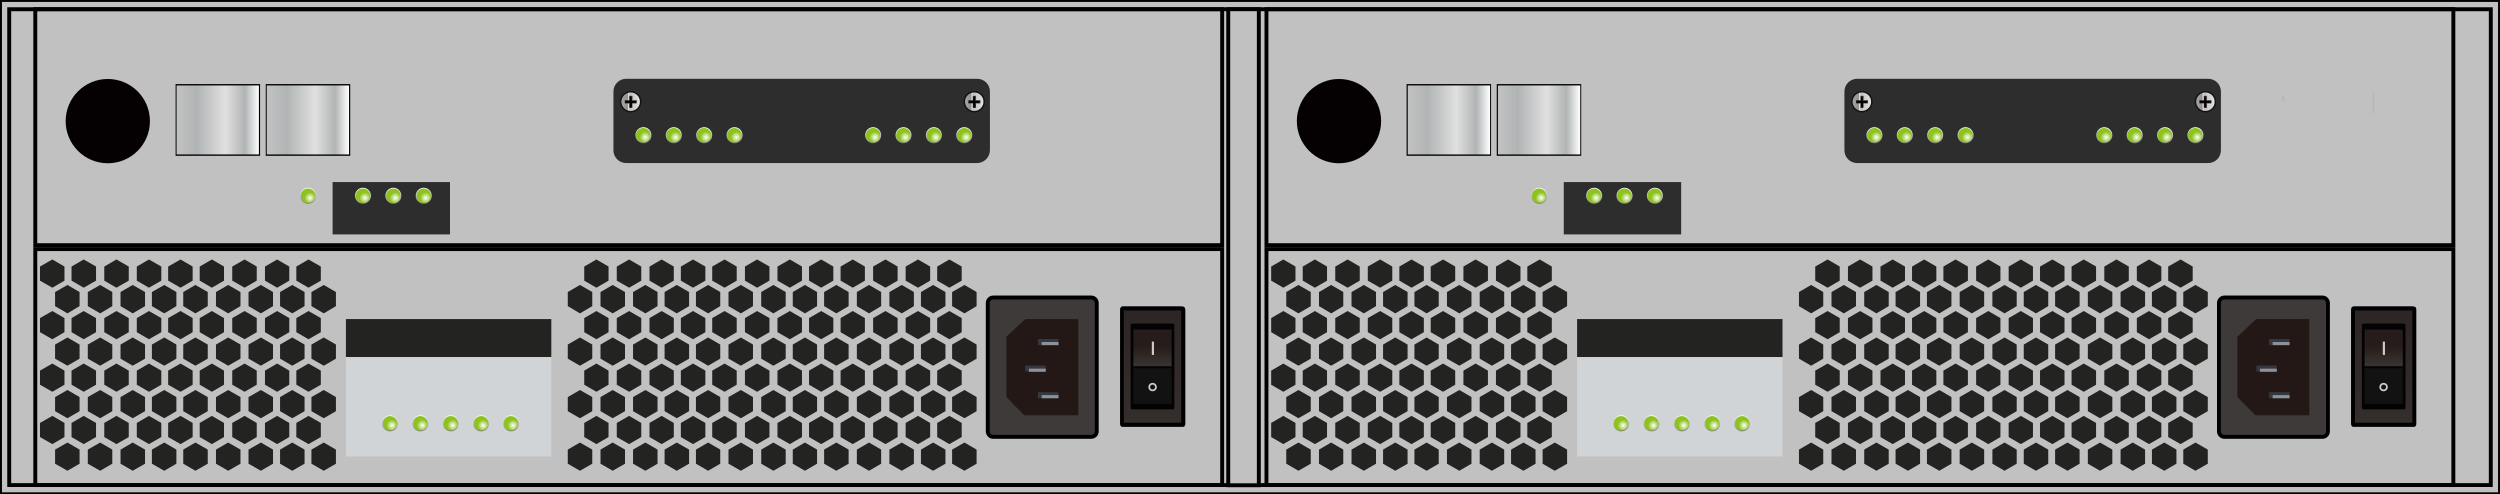 <?xml version="1.0" encoding="utf-8"?>
<!-- Generator: Adobe Illustrator 21.0.0, SVG Export Plug-In . SVG Version: 6.00 Build 0)  -->
<svg version="1.1" id="图层_1" xmlns="http://www.w3.org/2000/svg" xmlns:xlink="http://www.w3.org/1999/xlink" x="0px" y="0px"
	 width="1275.6px" height="252.3px" viewBox="0 0 1275.6 252.3" enable-background="new 0 0 1275.6 252.3" xml:space="preserve">
<rect x="0" y="0" width="1275.6" height="252.3" fill="#333333" stroke="none"/>
<g id="XMLID_35218_">
	<rect id="XMLID_35224_" x="0.5" y="0.5" fill="#C1C1C1" width="1274.6" height="251.3"/>
	<g id="XMLID_35220_">
		<path id="XMLID_35221_" d="M1274.6,1v125.1v125.1H1V126.1V1H1274.6 M1275.6,0H0v126.1v126.1h1275.6V126.1V0L1275.6,0z"/>
	</g>
</g>
<g id="XMLID_35211_">
	<rect id="XMLID_35217_" x="4.7" y="4.7" fill="#C1C1C1" width="1266.2" height="242.9"/>
	<g id="XMLID_35213_">
		<path id="XMLID_35214_" d="M1269.9,5.7v120.4v120.4H5.7V126.1V5.7H1269.9 M1271.9,3.7H3.7v122.4v122.4h1268.2V126.1V3.7
			L1271.9,3.7z"/>
	</g>
</g>
<g id="XMLID_1068_">
	<rect id="XMLID_35244_" x="626.7" y="4.7" fill="#C1C1C1" width="15.6" height="242.9"/>
	<path id="XMLID_35240_" d="M641.3,5.7v240.9h-13.6V5.7H641.3 M643.3,3.7h-17.6v244.9h17.6V3.7L643.3,3.7z"/>
</g>
<g id="XMLID_35225_">
	<path id="XMLID_35245_" d="M622.6,5.7v118.4H19V5.7H622.6 M624.6,3.7H17v122.4h607.6V3.7L624.6,3.7z"/>
</g>
<g id="XMLID_35227_">
	<path id="XMLID_35442_" d="M622.6,128.1v118.4H19V128.1H622.6 M624.6,126.1H17v122.4h607.6V126.1L624.6,126.1z"/>
</g>
<g id="XMLID_35254_">
	<rect id="XMLID_35256_" x="89.6" y="42.9" fill="#030000" width="43.1" height="36.6"/>
	
		<linearGradient id="XMLID_3_" gradientUnits="userSpaceOnUse" x1="107.897" y1="-2186.11" x2="149.906" y2="-2186.11" gradientTransform="matrix(-1 0 0 -1 240.022 -2124.93)">
		<stop  offset="0" style="stop-color:#FFFFFF"/>
		<stop  offset="0.169" style="stop-color:#B1B4B5"/>
		<stop  offset="0.409" style="stop-color:#E0E0DF"/>
		<stop  offset="0.758" style="stop-color:#B1B4B5"/>
		<stop  offset="1" style="stop-color:#C2C2C2"/>
	</linearGradient>
	<rect id="XMLID_35255_" x="90.1" y="43.6" fill="url(#XMLID_3_)" width="42" height="35.2"/>
</g>
<g id="XMLID_35271_">
	<rect id="XMLID_35273_" x="135.6" y="42.9" fill="#030000" width="43.1" height="36.6"/>
	
		<linearGradient id="XMLID_4_" gradientUnits="userSpaceOnUse" x1="61.897" y1="-2186.11" x2="103.906" y2="-2186.11" gradientTransform="matrix(-1 0 0 -1 240.022 -2124.93)">
		<stop  offset="0" style="stop-color:#FFFFFF"/>
		<stop  offset="0.169" style="stop-color:#B1B4B5"/>
		<stop  offset="0.409" style="stop-color:#E0E0DF"/>
		<stop  offset="0.758" style="stop-color:#B1B4B5"/>
		<stop  offset="1" style="stop-color:#C2C2C2"/>
	</linearGradient>
	<rect id="XMLID_35272_" x="136.1" y="43.6" fill="url(#XMLID_4_)" width="42" height="35.2"/>
</g>
<circle id="XMLID_35257_" fill="#050001" cx="55" cy="61.8" r="21.5"/>
<path id="XMLID_35286_" fill="#2D2D2D" d="M498.5,83.2H319.5c-3.6,0-6.5-2.9-6.5-6.5v-30c0-3.6,2.9-6.5,6.5-6.5h179.1
	c3.6,0,6.5,2.9,6.5,6.5v30C505,80.3,502.1,83.2,498.5,83.2z"/>
<linearGradient id="XMLID_5_" gradientUnits="userSpaceOnUse" x1="-9396.581" y1="-4719.386" x2="-9388.475" y2="-4719.386" gradientTransform="matrix(-4.489700e-11 1 -1 -4.489700e-11 -4391.134 9461.501)">
	<stop  offset="0" style="stop-color:#FFFFFF"/>
	<stop  offset="1" style="stop-color:#7F7F7F"/>
</linearGradient>
<circle id="XMLID_35290_" fill="url(#XMLID_5_)" cx="328.3" cy="69" r="4.1"/>
<g id="XMLID_35287_">
	<defs>
		<path id="XMLID_35288_" d="M331.9,69c0-2-1.6-3.7-3.7-3.7c-2,0-3.7,1.6-3.7,3.7c0,2,1.6,3.7,3.7,3.7C330.3,72.6,331.9,71,331.9,69
			"/>
	</defs>
	<clipPath id="XMLID_6_">
		<use xlink:href="#XMLID_35288_"  overflow="visible"/>
	</clipPath>
	
		<radialGradient id="XMLID_7_" cx="-1797.525" cy="1469.82" r="0.345" gradientTransform="matrix(-8.286 0 0 -8.286 -14564.965 12249.059)" gradientUnits="userSpaceOnUse">
		<stop  offset="0" style="stop-color:#FFFFFF"/>
		<stop  offset="1" style="stop-color:#8DC21F"/>
	</radialGradient>
	<rect id="XMLID_35289_" x="324.6" y="65.3" clip-path="url(#XMLID_6_)" fill="url(#XMLID_7_)" width="7.3" height="7.3"/>
</g>
<linearGradient id="XMLID_8_" gradientUnits="userSpaceOnUse" x1="-9396.581" y1="-4734.886" x2="-9388.475" y2="-4734.886" gradientTransform="matrix(-4.489700e-11 1 -1 -4.489700e-11 -4391.134 9461.501)">
	<stop  offset="0" style="stop-color:#FFFFFF"/>
	<stop  offset="1" style="stop-color:#7F7F7F"/>
</linearGradient>
<circle id="XMLID_35297_" fill="url(#XMLID_8_)" cx="343.8" cy="69" r="4.1"/>
<g id="XMLID_35294_">
	<defs>
		<path id="XMLID_35295_" d="M347.4,69c0-2-1.6-3.7-3.7-3.7c-2,0-3.7,1.6-3.7,3.7c0,2,1.6,3.7,3.7,3.7C345.8,72.6,347.4,71,347.4,69
			"/>
	</defs>
	<clipPath id="XMLID_9_">
		<use xlink:href="#XMLID_35295_"  overflow="visible"/>
	</clipPath>
	
		<radialGradient id="XMLID_10_" cx="-1799.395" cy="1469.82" r="0.345" gradientTransform="matrix(-8.286 0 0 -8.286 -14564.965 12249.059)" gradientUnits="userSpaceOnUse">
		<stop  offset="0" style="stop-color:#FFFFFF"/>
		<stop  offset="1" style="stop-color:#8DC21F"/>
	</radialGradient>
	<rect id="XMLID_35296_" x="340.1" y="65.3" clip-path="url(#XMLID_9_)" fill="url(#XMLID_10_)" width="7.3" height="7.3"/>
</g>
<linearGradient id="XMLID_11_" gradientUnits="userSpaceOnUse" x1="-9396.581" y1="-4750.386" x2="-9388.475" y2="-4750.386" gradientTransform="matrix(-4.489700e-11 1 -1 -4.489700e-11 -4391.134 9461.501)">
	<stop  offset="0" style="stop-color:#FFFFFF"/>
	<stop  offset="1" style="stop-color:#7F7F7F"/>
</linearGradient>
<circle id="XMLID_35303_" fill="url(#XMLID_11_)" cx="359.3" cy="69" r="4.1"/>
<g id="XMLID_35300_">
	<defs>
		<path id="XMLID_35301_" d="M362.9,69c0-2-1.6-3.7-3.7-3.7c-2,0-3.7,1.6-3.7,3.7c0,2,1.6,3.7,3.7,3.7C361.3,72.6,362.9,71,362.9,69
			"/>
	</defs>
	<clipPath id="XMLID_12_">
		<use xlink:href="#XMLID_35301_"  overflow="visible"/>
	</clipPath>
	
		<radialGradient id="XMLID_13_" cx="-1801.266" cy="1469.82" r="0.345" gradientTransform="matrix(-8.286 0 0 -8.286 -14564.965 12249.059)" gradientUnits="userSpaceOnUse">
		<stop  offset="0" style="stop-color:#FFFFFF"/>
		<stop  offset="1" style="stop-color:#8DC21F"/>
	</radialGradient>
	<rect id="XMLID_35302_" x="355.6" y="65.3" clip-path="url(#XMLID_12_)" fill="url(#XMLID_13_)" width="7.3" height="7.3"/>
</g>
<linearGradient id="XMLID_14_" gradientUnits="userSpaceOnUse" x1="-9396.581" y1="-4765.886" x2="-9388.475" y2="-4765.886" gradientTransform="matrix(-4.489700e-11 1 -1 -4.489700e-11 -4391.134 9461.501)">
	<stop  offset="0" style="stop-color:#FFFFFF"/>
	<stop  offset="1" style="stop-color:#7F7F7F"/>
</linearGradient>
<circle id="XMLID_35309_" fill="url(#XMLID_14_)" cx="374.8" cy="69" r="4.1"/>
<g id="XMLID_35306_">
	<defs>
		<path id="XMLID_35307_" d="M378.4,69c0-2-1.6-3.7-3.7-3.7c-2,0-3.7,1.6-3.7,3.7c0,2,1.6,3.7,3.7,3.7C376.8,72.6,378.4,71,378.4,69
			"/>
	</defs>
	<clipPath id="XMLID_15_">
		<use xlink:href="#XMLID_35307_"  overflow="visible"/>
	</clipPath>
	
		<radialGradient id="XMLID_16_" cx="-1803.137" cy="1469.82" r="0.345" gradientTransform="matrix(-8.286 0 0 -8.286 -14564.965 12249.059)" gradientUnits="userSpaceOnUse">
		<stop  offset="0" style="stop-color:#FFFFFF"/>
		<stop  offset="1" style="stop-color:#8DC21F"/>
	</radialGradient>
	<rect id="XMLID_35308_" x="371.1" y="65.3" clip-path="url(#XMLID_15_)" fill="url(#XMLID_16_)" width="7.3" height="7.3"/>
</g>
<linearGradient id="XMLID_17_" gradientUnits="userSpaceOnUse" x1="-9396.581" y1="-4836.636" x2="-9388.475" y2="-4836.636" gradientTransform="matrix(-4.489700e-11 1 -1 -4.489700e-11 -4391.134 9461.501)">
	<stop  offset="0" style="stop-color:#FFFFFF"/>
	<stop  offset="1" style="stop-color:#7F7F7F"/>
</linearGradient>
<circle id="XMLID_35333_" fill="url(#XMLID_17_)" cx="445.5" cy="69" r="4.1"/>
<g id="XMLID_35330_">
	<defs>
		<path id="XMLID_35331_" d="M449.2,69c0-2-1.6-3.7-3.7-3.7c-2,0-3.7,1.6-3.7,3.7c0,2,1.6,3.7,3.7,3.7C447.5,72.6,449.2,71,449.2,69
			"/>
	</defs>
	<clipPath id="XMLID_18_">
		<use xlink:href="#XMLID_35331_"  overflow="visible"/>
	</clipPath>
	
		<radialGradient id="XMLID_19_" cx="-1811.675" cy="1469.82" r="0.345" gradientTransform="matrix(-8.286 0 0 -8.286 -14564.965 12249.059)" gradientUnits="userSpaceOnUse">
		<stop  offset="0" style="stop-color:#FFFFFF"/>
		<stop  offset="1" style="stop-color:#8DC21F"/>
	</radialGradient>
	<rect id="XMLID_35332_" x="441.8" y="65.3" clip-path="url(#XMLID_18_)" fill="url(#XMLID_19_)" width="7.3" height="7.3"/>
</g>
<linearGradient id="XMLID_20_" gradientUnits="userSpaceOnUse" x1="-9396.581" y1="-4852.136" x2="-9388.475" y2="-4852.136" gradientTransform="matrix(-4.489700e-11 1 -1 -4.489700e-11 -4391.134 9461.501)">
	<stop  offset="0" style="stop-color:#FFFFFF"/>
	<stop  offset="1" style="stop-color:#7F7F7F"/>
</linearGradient>
<circle id="XMLID_35327_" fill="url(#XMLID_20_)" cx="461" cy="69" r="4.1"/>
<g id="XMLID_35324_">
	<defs>
		<path id="XMLID_35325_" d="M464.7,69c0-2-1.6-3.7-3.7-3.7c-2,0-3.7,1.6-3.7,3.7c0,2,1.6,3.7,3.7,3.7C463,72.6,464.7,71,464.7,69"
			/>
	</defs>
	<clipPath id="XMLID_21_">
		<use xlink:href="#XMLID_35325_"  overflow="visible"/>
	</clipPath>
	
		<radialGradient id="XMLID_22_" cx="-1813.546" cy="1469.82" r="0.345" gradientTransform="matrix(-8.286 0 0 -8.286 -14564.965 12249.059)" gradientUnits="userSpaceOnUse">
		<stop  offset="0" style="stop-color:#FFFFFF"/>
		<stop  offset="1" style="stop-color:#8DC21F"/>
	</radialGradient>
	<rect id="XMLID_35326_" x="457.3" y="65.3" clip-path="url(#XMLID_21_)" fill="url(#XMLID_22_)" width="7.3" height="7.3"/>
</g>
<linearGradient id="XMLID_23_" gradientUnits="userSpaceOnUse" x1="-9396.581" y1="-4867.636" x2="-9388.475" y2="-4867.636" gradientTransform="matrix(-4.489700e-11 1 -1 -4.489700e-11 -4391.134 9461.501)">
	<stop  offset="0" style="stop-color:#FFFFFF"/>
	<stop  offset="1" style="stop-color:#7F7F7F"/>
</linearGradient>
<circle id="XMLID_35321_" fill="url(#XMLID_23_)" cx="476.5" cy="69" r="4.1"/>
<g id="XMLID_35318_">
	<defs>
		<path id="XMLID_35319_" d="M480.2,69c0-2-1.6-3.7-3.7-3.7c-2,0-3.7,1.6-3.7,3.7c0,2,1.6,3.7,3.7,3.7C478.5,72.6,480.2,71,480.2,69
			"/>
	</defs>
	<clipPath id="XMLID_24_">
		<use xlink:href="#XMLID_35319_"  overflow="visible"/>
	</clipPath>
	
		<radialGradient id="XMLID_25_" cx="-1815.417" cy="1469.82" r="0.345" gradientTransform="matrix(-8.286 0 0 -8.286 -14564.965 12249.059)" gradientUnits="userSpaceOnUse">
		<stop  offset="0" style="stop-color:#FFFFFF"/>
		<stop  offset="1" style="stop-color:#8DC21F"/>
	</radialGradient>
	<rect id="XMLID_35320_" x="472.8" y="65.3" clip-path="url(#XMLID_24_)" fill="url(#XMLID_25_)" width="7.3" height="7.3"/>
</g>
<linearGradient id="XMLID_26_" gradientUnits="userSpaceOnUse" x1="-9396.581" y1="-4883.136" x2="-9388.475" y2="-4883.136" gradientTransform="matrix(-4.489700e-11 1 -1 -4.489700e-11 -4391.134 9461.501)">
	<stop  offset="0" style="stop-color:#FFFFFF"/>
	<stop  offset="1" style="stop-color:#7F7F7F"/>
</linearGradient>
<circle id="XMLID_35315_" fill="url(#XMLID_26_)" cx="492" cy="69" r="4.1"/>
<g id="XMLID_35312_">
	<defs>
		<path id="XMLID_35313_" d="M495.7,69c0-2-1.6-3.7-3.7-3.7c-2,0-3.7,1.6-3.7,3.7c0,2,1.6,3.7,3.7,3.7C494,72.6,495.7,71,495.7,69"
			/>
	</defs>
	<clipPath id="XMLID_27_">
		<use xlink:href="#XMLID_35313_"  overflow="visible"/>
	</clipPath>
	
		<radialGradient id="XMLID_28_" cx="-1817.287" cy="1469.82" r="0.345" gradientTransform="matrix(-8.286 0 0 -8.286 -14564.965 12249.059)" gradientUnits="userSpaceOnUse">
		<stop  offset="0" style="stop-color:#FFFFFF"/>
		<stop  offset="1" style="stop-color:#8DC21F"/>
	</radialGradient>
	<rect id="XMLID_35314_" x="488.3" y="65.3" clip-path="url(#XMLID_27_)" fill="url(#XMLID_28_)" width="7.3" height="7.3"/>
</g>
<g id="XMLID_35345_">
	<linearGradient id="XMLID_29_" gradientUnits="userSpaceOnUse" x1="316.711" y1="51.941" x2="326.955" y2="51.941">
		<stop  offset="0" style="stop-color:#FFFFFF"/>
		<stop  offset="5.656110e-02" style="stop-color:#A3A3A4"/>
		<stop  offset="0.337" style="stop-color:#919292"/>
		<stop  offset="0.383" style="stop-color:#E0E0DF"/>
		<stop  offset="0.452" style="stop-color:#C1C0C0"/>
		<stop  offset="0.926" style="stop-color:#E0E0DF"/>
		<stop  offset="0.975" style="stop-color:#C1C0C0"/>
	</linearGradient>
	<path id="XMLID_35353_" fill="url(#XMLID_29_)" d="M316.7,51.9c0,2.8,2.3,5.1,5.1,5.1c2.8,0,5.1-2.3,5.1-5.1c0-2.8-2.3-5.1-5.1-5.1
		C319,46.9,316.7,49.1,316.7,51.9"/>
	
		<ellipse id="XMLID_35352_" fill="none" stroke="#121212" stroke-width="0.75" stroke-miterlimit="10" cx="321.8" cy="51.9" rx="5.1" ry="5.1"/>
	<polygon id="XMLID_35351_" fill="#040000" points="322.5,54.8 322.5,52.6 324.7,52.6 324.7,51.3 322.5,51.3 322.5,49.1 321.2,49.1 
		321.2,51.3 318.9,51.3 318.9,52.6 321.2,52.6 321.2,54.8 	"/>
	<path id="XMLID_35348_" fill="#221714" d="M322.4,49.2v2v0.2h0.2h2.1v1h-2.1h-0.2v0.2v2h-1.1v-2v-0.2h-0.2H319v-1h2.1h0.2v-0.2v-2
		H322.4z M321.1,51.2h-2.3v1.5h2.3v2.3h1.5v-2.3h2.3v-1.5h-2.3v-2.3h-1.5V51.2z"/>
	<rect id="XMLID_35347_" x="322.4" y="49" fill="#606062" width="0.2" height="2.5"/>
	<rect id="XMLID_35346_" x="322.4" y="51.2" fill="#606062" width="2.5" height="0.2"/>
</g>
<g id="XMLID_35336_">
	<linearGradient id="XMLID_30_" gradientUnits="userSpaceOnUse" x1="492.002" y1="51.941" x2="502.246" y2="51.941">
		<stop  offset="0" style="stop-color:#FFFFFF"/>
		<stop  offset="5.656110e-02" style="stop-color:#A3A3A4"/>
		<stop  offset="0.337" style="stop-color:#919292"/>
		<stop  offset="0.383" style="stop-color:#E0E0DF"/>
		<stop  offset="0.452" style="stop-color:#C1C0C0"/>
		<stop  offset="0.926" style="stop-color:#E0E0DF"/>
		<stop  offset="0.975" style="stop-color:#C1C0C0"/>
	</linearGradient>
	<path id="XMLID_35344_" fill="url(#XMLID_30_)" d="M492,51.9c0,2.8,2.3,5.1,5.1,5.1c2.8,0,5.1-2.3,5.1-5.1c0-2.8-2.3-5.1-5.1-5.1
		C494.3,46.9,492,49.1,492,51.9"/>
	
		<ellipse id="XMLID_35343_" fill="none" stroke="#121212" stroke-width="0.75" stroke-miterlimit="10" cx="497.1" cy="51.9" rx="5.1" ry="5.1"/>
	<polygon id="XMLID_35342_" fill="#040000" points="497.8,54.8 497.8,52.6 500,52.6 500,51.3 497.8,51.3 497.8,49.1 496.5,49.1 
		496.5,51.3 494.2,51.3 494.2,52.6 496.5,52.6 496.5,54.8 	"/>
	<path id="XMLID_35339_" fill="#221714" d="M497.6,49.2v2v0.2h0.2h2.1v1h-2.1h-0.2v0.2v2h-1.1v-2v-0.2h-0.2h-2.1v-1h2.1h0.2v-0.2v-2
		H497.6z M496.4,51.2h-2.3v1.5h2.3v2.3h1.5v-2.3h2.3v-1.5h-2.3v-2.3h-1.5V51.2z"/>
	<rect id="XMLID_35338_" x="497.6" y="49" fill="#606062" width="0.2" height="2.5"/>
	<rect id="XMLID_35337_" x="497.7" y="51.2" fill="#606062" width="2.5" height="0.2"/>
</g>
<rect id="XMLID_35293_" x="169.7" y="92.9" fill="#2D2D2D" width="59.9" height="26.7"/>
<linearGradient id="XMLID_31_" gradientUnits="userSpaceOnUse" x1="-9365.645" y1="-4576.368" x2="-9357.538" y2="-4576.368" gradientTransform="matrix(-4.489700e-11 1 -1 -4.489700e-11 -4391.134 9461.501)">
	<stop  offset="0" style="stop-color:#FFFFFF"/>
	<stop  offset="1" style="stop-color:#7F7F7F"/>
</linearGradient>
<circle id="XMLID_35370_" fill="url(#XMLID_31_)" cx="185.2" cy="99.9" r="4.1"/>
<g id="XMLID_35367_">
	<defs>
		<path id="XMLID_35368_" d="M188.9,99.9c0-2-1.6-3.7-3.7-3.7c-2,0-3.7,1.6-3.7,3.7c0,2,1.6,3.7,3.7,3.7
			C187.3,103.6,188.9,101.9,188.9,99.9"/>
	</defs>
	<clipPath id="XMLID_32_">
		<use xlink:href="#XMLID_35368_"  overflow="visible"/>
	</clipPath>
	
		<radialGradient id="XMLID_33_" cx="-1780.264" cy="1466.087" r="0.345" gradientTransform="matrix(-8.286 0 0 -8.286 -14564.965 12249.059)" gradientUnits="userSpaceOnUse">
		<stop  offset="0" style="stop-color:#FFFFFF"/>
		<stop  offset="1" style="stop-color:#8DC21F"/>
	</radialGradient>
	<rect id="XMLID_35369_" x="181.6" y="96.2" clip-path="url(#XMLID_32_)" fill="url(#XMLID_33_)" width="7.3" height="7.3"/>
</g>
<linearGradient id="XMLID_34_" gradientUnits="userSpaceOnUse" x1="-9365.645" y1="-4548.35" x2="-9357.538" y2="-4548.35" gradientTransform="matrix(-4.489700e-11 1 -1 -4.489700e-11 -4391.134 9461.501)">
	<stop  offset="0" style="stop-color:#FFFFFF"/>
	<stop  offset="1" style="stop-color:#7F7F7F"/>
</linearGradient>
<circle id="XMLID_32521_" fill="url(#XMLID_34_)" cx="157.2" cy="99.9" r="4.1"/>
<g id="XMLID_32518_">
	<defs>
		<path id="XMLID_32519_" d="M160.9,99.9c0-2-1.6-3.7-3.7-3.7c-2,0-3.7,1.6-3.7,3.7c0,2,1.6,3.7,3.7,3.7
			C159.2,103.6,160.9,101.9,160.9,99.9"/>
	</defs>
	<clipPath id="XMLID_35_">
		<use xlink:href="#XMLID_32519_"  overflow="visible"/>
	</clipPath>
	
		<radialGradient id="XMLID_36_" cx="-1776.883" cy="1466.087" r="0.345" gradientTransform="matrix(-8.286 0 0 -8.286 -14564.965 12249.059)" gradientUnits="userSpaceOnUse">
		<stop  offset="0" style="stop-color:#FFFFFF"/>
		<stop  offset="1" style="stop-color:#8DC21F"/>
	</radialGradient>
	<rect id="XMLID_32520_" x="153.6" y="96.2" clip-path="url(#XMLID_35_)" fill="url(#XMLID_36_)" width="7.3" height="7.3"/>
</g>
<linearGradient id="XMLID_37_" gradientUnits="userSpaceOnUse" x1="-9365.645" y1="-4591.868" x2="-9357.538" y2="-4591.868" gradientTransform="matrix(-4.489700e-11 1 -1 -4.489700e-11 -4391.134 9461.501)">
	<stop  offset="0" style="stop-color:#FFFFFF"/>
	<stop  offset="1" style="stop-color:#7F7F7F"/>
</linearGradient>
<circle id="XMLID_35364_" fill="url(#XMLID_37_)" cx="200.7" cy="99.9" r="4.1"/>
<g id="XMLID_35361_">
	<defs>
		<path id="XMLID_35362_" d="M204.4,99.9c0-2-1.6-3.7-3.7-3.7c-2,0-3.7,1.6-3.7,3.7c0,2,1.6,3.7,3.7,3.7
			C202.8,103.6,204.4,101.9,204.4,99.9"/>
	</defs>
	<clipPath id="XMLID_38_">
		<use xlink:href="#XMLID_35362_"  overflow="visible"/>
	</clipPath>
	
		<radialGradient id="XMLID_39_" cx="-1782.135" cy="1466.087" r="0.345" gradientTransform="matrix(-8.286 0 0 -8.286 -14564.965 12249.059)" gradientUnits="userSpaceOnUse">
		<stop  offset="0" style="stop-color:#FFFFFF"/>
		<stop  offset="1" style="stop-color:#8DC21F"/>
	</radialGradient>
	<rect id="XMLID_35363_" x="197.1" y="96.2" clip-path="url(#XMLID_38_)" fill="url(#XMLID_39_)" width="7.3" height="7.3"/>
</g>
<linearGradient id="XMLID_40_" gradientUnits="userSpaceOnUse" x1="-9365.645" y1="-4607.368" x2="-9357.538" y2="-4607.368" gradientTransform="matrix(-4.489700e-11 1 -1 -4.489700e-11 -4391.134 9461.501)">
	<stop  offset="0" style="stop-color:#FFFFFF"/>
	<stop  offset="1" style="stop-color:#7F7F7F"/>
</linearGradient>
<circle id="XMLID_35358_" fill="url(#XMLID_40_)" cx="216.2" cy="99.9" r="4.1"/>
<g id="XMLID_35355_">
	<defs>
		<path id="XMLID_35356_" d="M219.9,99.9c0-2-1.6-3.7-3.7-3.7c-2,0-3.7,1.6-3.7,3.7c0,2,1.6,3.7,3.7,3.7
			C218.3,103.6,219.9,101.9,219.9,99.9"/>
	</defs>
	<clipPath id="XMLID_41_">
		<use xlink:href="#XMLID_35356_"  overflow="visible"/>
	</clipPath>
	
		<radialGradient id="XMLID_42_" cx="-1784.006" cy="1466.087" r="0.345" gradientTransform="matrix(-8.286 0 0 -8.286 -14564.965 12249.059)" gradientUnits="userSpaceOnUse">
		<stop  offset="0" style="stop-color:#FFFFFF"/>
		<stop  offset="1" style="stop-color:#8DC21F"/>
	</radialGradient>
	<rect id="XMLID_35357_" x="212.6" y="96.2" clip-path="url(#XMLID_41_)" fill="url(#XMLID_42_)" width="7.3" height="7.3"/>
</g>
<g id="XMLID_35410_">
	<g id="XMLID_35424_">
		<defs>
			<rect id="SVGID_171_" x="572.5" y="156.4" width="30.5" height="59.8"/>
		</defs>
		<clipPath id="SVGID_1_">
			<use xlink:href="#SVGID_171_"  overflow="visible"/>
		</clipPath>
		
			<linearGradient id="XMLID_43_" gradientUnits="userSpaceOnUse" x1="-1461.977" y1="1761.636" x2="-1460.978" y2="1761.636" gradientTransform="matrix(3.583844e-09 -79.824 -79.824 -3.583844e-09 141209.266 -116474.508)">
			<stop  offset="0" style="stop-color:#103580"/>
			<stop  offset="0.258" style="stop-color:#0C1D4C"/>
			<stop  offset="1" style="stop-color:#000021"/>
		</linearGradient>
		<rect id="XMLID_35425_" x="572.5" y="156.4" clip-path="url(#SVGID_1_)" fill="url(#XMLID_43_)" width="30.5" height="59.8"/>
	</g>
	<g id="XMLID_35422_">
		<defs>
			<path id="SVGID_170_" d="M572.4,157.9v58.4c0,0.3,0.1,0.5,0.1,0.5h31.1c0-0.1,0.1-0.2,0.1-0.5v-58.4c0-0.3-0.1-0.5-0.1-0.5
				l-31.1,0C572.6,157.4,572.4,157.6,572.4,157.9"/>
		</defs>
		<clipPath id="SVGID_2_">
			<use xlink:href="#SVGID_170_"  overflow="visible"/>
		</clipPath>
		
			<linearGradient id="XMLID_44_" gradientUnits="userSpaceOnUse" x1="-1575.377" y1="1672.55" x2="-1574.377" y2="1672.55" gradientTransform="matrix(-2.631937e-09 58.622 58.622 2.631937e-09 -97460.461 92510.062)">
			<stop  offset="0" style="stop-color:#2E2624"/>
			<stop  offset="1" style="stop-color:#342E2C"/>
		</linearGradient>
		<rect id="XMLID_35423_" x="572.4" y="157.4" clip-path="url(#SVGID_2_)" fill="url(#XMLID_44_)" width="31.3" height="59.4"/>
	</g>
	<path id="XMLID_35419_" d="M602.7,215.7h-29.3v-57.3h29.3V215.7z M603.7,156.4h-31.1c-0.6,0-1.1,0.7-1.1,1.5v58.4
		c0,0.8,0.5,1.5,1.1,1.5h31.1c0.6,0,1.1-0.7,1.1-1.5v-58.4C604.7,157.1,604.2,156.4,603.7,156.4"/>
	<path id="XMLID_35418_" fill="#030303" d="M599.2,207.9c0,0.6-0.3,1-0.7,1h-20.9c-0.4,0-0.7-0.5-0.7-1v-41.8c0-0.6,0.3-1,0.7-1
		h20.9c0.4,0,0.7,0.5,0.7,1V207.9z"/>
	<g id="XMLID_35416_">
		<defs>
			<path id="SVGID_169_" d="M578.9,168c-0.3,0-0.6,0.4-0.6,0.9v18.1h19.5V169c0-0.5-0.3-0.9-0.6-0.9H578.9z"/>
		</defs>
		<clipPath id="SVGID_3_">
			<use xlink:href="#SVGID_169_"  overflow="visible"/>
		</clipPath>
		
			<linearGradient id="XMLID_45_" gradientUnits="userSpaceOnUse" x1="-1679.425" y1="1590.81" x2="-1678.425" y2="1590.81" gradientTransform="matrix(-1.015655e-09 22.622 22.622 1.015655e-09 -35399.387 38168.238)">
			<stop  offset="0" style="stop-color:#261C19"/>
			<stop  offset="1" style="stop-color:#514E4E"/>
		</linearGradient>
		<rect id="XMLID_35417_" x="578.3" y="168" clip-path="url(#SVGID_3_)" fill="url(#XMLID_45_)" width="19.5" height="19"/>
	</g>
	<path id="XMLID_35415_" fill="#050505" d="M578.3,187.1v18.1c0,0.5,0.3,0.9,0.6,0.9h18.3c0.3,0,0.6-0.4,0.6-0.9v-18.1H578.3z"/>
	<path id="XMLID_35414_" fill="#121212" d="M578.3,187.1v18.1c0,0.5,0.3,0.9,0.6,0.9h18.3c0.3,0,0.6-0.4,0.6-0.9v-18.1H578.3z"/>
	<rect id="XMLID_35413_" x="578.3" y="187.1" fill="#030303" width="19.5" height="0.8"/>
	<rect id="XMLID_35412_" x="587.7" y="174.3" fill="#CCCCCC" width="1.1" height="6.8"/>
	
		<circle id="XMLID_35411_" fill="none" stroke="#CCCCCC" stroke-width="0.9" stroke-miterlimit="10" cx="588.1" cy="197.5" r="1.7"/>
</g>
<g id="XMLID_35400_">
	<path id="XMLID_35409_" fill="#3E3A39" d="M556.8,151.8c1.6,0,2.8,1.3,2.8,2.8v65.5c0,1.6-1.3,2.8-2.8,2.8h-50
		c-1.6,0-2.8-1.3-2.8-2.8v-65.5c0-1.6,1.3-2.8,2.8-2.8H556.8z"/>
	<path id="XMLID_35408_" fill="none" stroke="#000000" stroke-width="2" stroke-miterlimit="10" d="M556.8,151.8
		c1.6,0,2.8,1.3,2.8,2.8v65.5c0,1.6-1.3,2.8-2.8,2.8h-50c-1.6,0-2.8-1.3-2.8-2.8v-65.5c0-1.6,1.3-2.8,2.8-2.8H556.8z"/>
	<polygon id="XMLID_35407_" fill="#231815" points="550.2,211.9 522.6,211.9 513.5,202.6 513.5,171.8 523.1,162.8 550.2,162.8 	"/>
	<rect id="XMLID_35406_" x="529.6" y="173" fill="#343842" width="10.4" height="3.1"/>
	<rect id="XMLID_35405_" x="531.5" y="174.5" fill="#8D919A" width="8.6" height="1.6"/>
	<rect id="XMLID_35404_" x="523.1" y="186.5" fill="#343842" width="10.4" height="3.1"/>
	<rect id="XMLID_35403_" x="525" y="188.1" fill="#8D919A" width="8.6" height="1.6"/>
	<rect id="XMLID_35402_" x="529.6" y="200.1" fill="#343842" width="10.4" height="3.1"/>
	<rect id="XMLID_35401_" x="531.5" y="201.6" fill="#8D919A" width="8.6" height="1.6"/>
</g>
<polyline id="XMLID_35790_" fill="#232322" points="83.8,240.2 77.5,236.6 77.5,229.4 83.8,225.8 90,229.4 90,236.6 83.8,240.2 "/>
<polygon id="XMLID_35789_" fill="#232322" points="98.3,223 92.1,226.6 85.8,223 85.8,215.8 92.1,212.2 98.3,215.8 "/>
<polygon id="XMLID_35788_" fill="#232322" points="90,209.8 83.8,213.4 77.5,209.8 77.5,202.6 83.8,199 90,202.6 "/>
<polygon id="XMLID_35787_" fill="#232322" points="98.3,196.3 92.1,199.9 85.8,196.3 85.8,189.1 92.1,185.5 98.3,189.1 "/>
<polygon id="XMLID_35786_" fill="#232322" points="90,183 83.8,186.6 77.5,183 77.5,175.8 83.8,172.2 90,175.8 "/>
<polygon id="XMLID_35785_" fill="#232322" points="98.3,169.5 92.1,173.1 85.8,169.5 85.8,162.3 92.1,158.7 98.3,162.3 "/>
<polygon id="XMLID_35784_" fill="#232322" points="90,156.2 83.8,159.9 77.5,156.2 77.5,149 83.8,145.4 90,149 "/>
<polygon id="XMLID_35783_" fill="#232322" points="98.3,143.2 92.1,146.8 85.8,143.2 85.8,136 92.1,132.4 98.3,136 "/>
<polyline id="XMLID_35782_" fill="#232322" points="67.7,240.2 61.5,236.6 61.5,229.4 67.7,225.8 74,229.4 74,236.6 67.7,240.2 "/>
<polygon id="XMLID_35781_" fill="#232322" points="82.3,223 76,226.6 69.8,223 69.8,215.8 76,212.2 82.3,215.8 "/>
<polygon id="XMLID_35780_" fill="#232322" points="65.7,223 59.4,226.6 53.2,223 53.2,215.8 59.4,212.2 65.7,215.8 "/>
<polygon id="XMLID_35779_" fill="#232322" points="74,209.8 67.7,213.4 61.5,209.8 61.5,202.6 67.7,199 74,202.6 "/>
<polygon id="XMLID_35778_" fill="#232322" points="82.3,196.3 76,199.9 69.8,196.3 69.8,189.1 76,185.5 82.3,189.1 "/>
<polygon id="XMLID_35777_" fill="#232322" points="65.7,196.3 59.4,199.9 53.2,196.3 53.2,189.1 59.4,185.5 65.7,189.1 "/>
<polygon id="XMLID_35776_" fill="#232322" points="74,183 67.7,186.6 61.5,183 61.5,175.8 67.7,172.2 74,175.8 "/>
<polygon id="XMLID_35775_" fill="#232322" points="82.3,169.5 76,173.1 69.8,169.5 69.8,162.3 76,158.7 82.3,162.3 "/>
<polygon id="XMLID_35774_" fill="#232322" points="65.7,169.5 59.4,173.1 53.2,169.5 53.2,162.3 59.4,158.7 65.7,162.3 "/>
<polygon id="XMLID_35773_" fill="#232322" points="74,156.2 67.7,159.9 61.5,156.2 61.5,149 67.7,145.4 74,149 "/>
<polyline id="XMLID_35772_" fill="#232322" points="51.1,240.2 44.8,236.6 44.8,229.4 51.1,225.8 57.3,229.4 57.3,236.6 51.1,240.2 
	"/>
<polygon id="XMLID_35771_" fill="#232322" points="49,223 42.7,226.6 36.5,223 36.5,215.8 42.7,212.2 49,215.8 "/>
<polygon id="XMLID_35770_" fill="#232322" points="57.3,209.8 51.1,213.4 44.8,209.8 44.8,202.6 51.1,199 57.3,202.6 "/>
<polygon id="XMLID_35769_" fill="#232322" points="49,196.3 42.7,199.9 36.5,196.3 36.5,189.1 42.7,185.5 49,189.1 "/>
<polygon id="XMLID_35768_" fill="#232322" points="57.3,183 51.1,186.6 44.8,183 44.8,175.8 51.1,172.2 57.3,175.8 "/>
<polygon id="XMLID_35767_" fill="#232322" points="49,169.5 42.7,173.1 36.5,169.5 36.5,162.3 42.7,158.7 49,162.3 "/>
<polygon id="XMLID_35766_" fill="#232322" points="57.3,156.2 51.1,159.9 44.8,156.2 44.8,149 51.1,145.4 57.3,149 "/>
<polyline id="XMLID_35765_" fill="#232322" points="34.4,240.2 28.1,236.6 28.1,229.4 34.4,225.8 40.6,229.4 40.6,236.6 34.4,240.2 
	"/>
<polygon id="XMLID_35764_" fill="#232322" points="40.6,209.8 34.4,213.4 28.1,209.8 28.1,202.6 34.4,199 40.6,202.6 "/>
<polygon id="XMLID_35763_" fill="#232322" points="40.6,183 34.4,186.6 28.1,183 28.1,175.8 34.4,172.2 40.6,175.8 "/>
<polygon id="XMLID_35762_" fill="#232322" points="40.6,156.2 34.4,159.9 28.1,156.2 28.1,149 34.4,145.4 40.6,149 "/>
<polygon id="XMLID_35761_" fill="#232322" points="82.3,143.2 76,146.8 69.8,143.2 69.8,136 76,132.4 82.3,136 "/>
<polygon id="XMLID_35760_" fill="#232322" points="65.7,143.2 59.4,146.8 53.2,143.2 53.2,136 59.4,132.4 65.7,136 "/>
<polygon id="XMLID_35759_" fill="#232322" points="49,143.2 42.7,146.8 36.5,143.2 36.5,136 42.7,132.4 49,136 "/>
<polygon id="XMLID_35757_" fill="#232322" points="32.9,223 26.7,226.6 20.4,223 20.4,215.8 26.7,212.2 32.9,215.8 "/>
<polygon id="XMLID_35755_" fill="#232322" points="32.9,196.3 26.7,199.9 20.4,196.3 20.4,189.1 26.7,185.5 32.9,189.1 "/>
<polygon id="XMLID_35753_" fill="#232322" points="32.9,169.5 26.7,173.1 20.4,169.5 20.4,162.3 26.7,158.7 32.9,162.3 "/>
<polygon id="XMLID_35751_" fill="#232322" points="32.9,143.2 26.7,146.8 20.4,143.2 20.4,136 26.7,132.4 32.9,136 "/>
<polyline id="XMLID_35701_" fill="#232322" points="165.2,240.2 158.9,236.6 158.9,229.4 165.2,225.8 171.4,229.4 171.4,236.6 
	165.2,240.2 "/>
<polygon id="XMLID_35700_" fill="#232322" points="171.4,209.8 165.2,213.4 158.9,209.8 158.9,202.6 165.2,199 171.4,202.6 "/>
<polygon id="XMLID_35699_" fill="#232322" points="171.4,183 165.2,186.6 158.9,183 158.9,175.8 165.2,172.2 171.4,175.8 "/>
<polygon id="XMLID_35698_" fill="#232322" points="171.4,156.2 165.2,159.9 158.9,156.2 158.9,149 165.2,145.4 171.4,149 "/>
<polyline id="XMLID_35694_" fill="#232322" points="149.1,240.2 142.9,236.6 142.9,229.4 149.1,225.8 155.4,229.4 155.4,236.6 
	149.1,240.2 "/>
<polygon id="XMLID_35693_" fill="#232322" points="163.7,223 157.4,226.6 151.2,223 151.2,215.8 157.4,212.2 163.7,215.8 "/>
<polygon id="XMLID_35692_" fill="#232322" points="155.4,209.8 149.1,213.4 142.9,209.8 142.9,202.6 149.1,199 155.4,202.6 "/>
<polygon id="XMLID_35691_" fill="#232322" points="163.7,196.3 157.4,199.9 151.2,196.3 151.2,189.1 157.4,185.5 163.7,189.1 "/>
<polygon id="XMLID_35690_" fill="#232322" points="155.4,183 149.1,186.6 142.9,183 142.9,175.8 149.1,172.2 155.4,175.8 "/>
<polygon id="XMLID_35689_" fill="#232322" points="163.7,169.5 157.4,173.1 151.2,169.5 151.2,162.3 157.4,158.7 163.7,162.3 "/>
<polygon id="XMLID_35688_" fill="#232322" points="155.4,156.2 149.1,159.9 142.9,156.2 142.9,149 149.1,145.4 155.4,149 "/>
<polygon id="XMLID_35687_" fill="#232322" points="163.7,143.2 157.4,146.8 151.2,143.2 151.2,136 157.4,132.4 163.7,136 "/>
<polyline id="XMLID_35686_" fill="#232322" points="133.1,240.2 126.8,236.6 126.8,229.4 133.1,225.8 139.3,229.4 139.3,236.6 
	133.1,240.2 "/>
<polygon id="XMLID_35685_" fill="#232322" points="147.6,223 141.4,226.6 135.2,223 135.2,215.8 141.4,212.2 147.6,215.8 "/>
<polygon id="XMLID_35684_" fill="#232322" points="131,223 124.8,226.6 118.5,223 118.5,215.8 124.8,212.2 131,215.8 "/>
<polygon id="XMLID_35683_" fill="#232322" points="139.3,209.8 133.1,213.4 126.8,209.8 126.8,202.6 133.1,199 139.3,202.6 "/>
<polygon id="XMLID_35682_" fill="#232322" points="147.6,196.3 141.4,199.9 135.2,196.3 135.2,189.1 141.4,185.5 147.6,189.1 "/>
<polygon id="XMLID_35681_" fill="#232322" points="131,196.3 124.8,199.9 118.5,196.3 118.5,189.1 124.8,185.5 131,189.1 "/>
<polygon id="XMLID_35680_" fill="#232322" points="139.3,183 133.1,186.6 126.8,183 126.8,175.8 133.1,172.2 139.3,175.8 "/>
<polygon id="XMLID_35679_" fill="#232322" points="147.6,169.5 141.4,173.1 135.2,169.5 135.2,162.3 141.4,158.7 147.6,162.3 "/>
<polygon id="XMLID_35678_" fill="#232322" points="131,169.5 124.8,173.1 118.5,169.5 118.5,162.3 124.8,158.7 131,162.3 "/>
<polygon id="XMLID_35677_" fill="#232322" points="139.3,156.2 133.1,159.9 126.8,156.2 126.8,149 133.1,145.4 139.3,149 "/>
<polyline id="XMLID_35676_" fill="#232322" points="116.4,240.2 110.2,236.6 110.2,229.4 116.4,225.8 122.7,229.4 122.7,236.6 
	116.4,240.2 "/>
<polygon id="XMLID_35675_" fill="#232322" points="114.3,223 108.1,226.6 101.9,223 101.9,215.8 108.1,212.2 114.3,215.8 "/>
<polygon id="XMLID_35674_" fill="#232322" points="122.7,209.8 116.4,213.4 110.2,209.8 110.2,202.6 116.4,199 122.7,202.6 "/>
<polygon id="XMLID_35673_" fill="#232322" points="114.3,196.3 108.1,199.9 101.9,196.3 101.9,189.1 108.1,185.5 114.3,189.1 "/>
<polygon id="XMLID_35672_" fill="#232322" points="122.7,183 116.4,186.6 110.2,183 110.2,175.8 116.4,172.2 122.7,175.8 "/>
<polygon id="XMLID_35671_" fill="#232322" points="114.3,169.5 108.1,173.1 101.9,169.5 101.9,162.3 108.1,158.7 114.3,162.3 "/>
<polygon id="XMLID_35670_" fill="#232322" points="122.7,156.2 116.4,159.9 110.2,156.2 110.2,149 116.4,145.4 122.7,149 "/>
<polyline id="XMLID_35669_" fill="#232322" points="99.7,240.2 93.5,236.6 93.5,229.4 99.7,225.8 106,229.4 106,236.6 99.7,240.2 
	"/>
<polygon id="XMLID_35668_" fill="#232322" points="106,209.8 99.7,213.4 93.5,209.8 93.5,202.6 99.7,199 106,202.6 "/>
<polygon id="XMLID_35667_" fill="#232322" points="106,183 99.7,186.6 93.5,183 93.5,175.8 99.7,172.2 106,175.8 "/>
<polygon id="XMLID_35666_" fill="#232322" points="106,156.2 99.7,159.9 93.5,156.2 93.5,149 99.7,145.4 106,149 "/>
<polygon id="XMLID_35665_" fill="#232322" points="147.6,143.2 141.4,146.8 135.2,143.2 135.2,136 141.4,132.4 147.6,136 "/>
<polygon id="XMLID_35664_" fill="#232322" points="131,143.2 124.8,146.8 118.5,143.2 118.5,136 124.8,132.4 131,136 "/>
<polygon id="XMLID_35663_" fill="#232322" points="114.3,143.2 108.1,146.8 101.9,143.2 101.9,136 108.1,132.4 114.3,136 "/>
<polyline id="XMLID_35662_" fill="#232322" points="345.3,240.2 339.1,236.6 339.1,229.4 345.3,225.8 351.6,229.4 351.6,236.6 
	345.3,240.2 "/>
<polygon id="XMLID_35661_" fill="#232322" points="359.9,223 353.6,226.6 347.4,223 347.4,215.8 353.6,212.2 359.9,215.8 "/>
<polygon id="XMLID_35660_" fill="#232322" points="351.6,209.8 345.3,213.4 339.1,209.8 339.1,202.6 345.3,199 351.6,202.6 "/>
<polygon id="XMLID_35659_" fill="#232322" points="359.9,196.3 353.6,199.9 347.4,196.3 347.4,189.1 353.6,185.5 359.9,189.1 "/>
<polygon id="XMLID_35658_" fill="#232322" points="351.6,183 345.3,186.6 339.1,183 339.1,175.8 345.3,172.2 351.6,175.8 "/>
<polygon id="XMLID_35657_" fill="#232322" points="359.9,169.5 353.6,173.1 347.4,169.5 347.4,162.3 353.6,158.7 359.9,162.3 "/>
<polygon id="XMLID_35656_" fill="#232322" points="351.6,156.2 345.3,159.9 339.1,156.2 339.1,149 345.3,145.4 351.6,149 "/>
<polygon id="XMLID_35655_" fill="#232322" points="359.9,143.2 353.6,146.8 347.4,143.2 347.4,136 353.6,132.4 359.9,136 "/>
<polyline id="XMLID_35654_" fill="#232322" points="329.3,240.2 323,236.6 323,229.4 329.3,225.8 335.5,229.4 335.5,236.6 
	329.3,240.2 "/>
<polygon id="XMLID_35653_" fill="#232322" points="343.8,223 337.6,226.6 331.4,223 331.4,215.8 337.6,212.2 343.8,215.8 "/>
<polygon id="XMLID_35652_" fill="#232322" points="327.2,223 321,226.6 314.7,223 314.7,215.8 321,212.2 327.2,215.8 "/>
<polygon id="XMLID_35651_" fill="#232322" points="335.5,209.8 329.3,213.4 323,209.8 323,202.6 329.3,199 335.5,202.6 "/>
<polygon id="XMLID_35650_" fill="#232322" points="343.8,196.3 337.6,199.9 331.4,196.3 331.4,189.1 337.6,185.5 343.8,189.1 "/>
<polygon id="XMLID_35649_" fill="#232322" points="327.2,196.3 321,199.9 314.7,196.3 314.7,189.1 321,185.5 327.2,189.1 "/>
<polygon id="XMLID_35648_" fill="#232322" points="335.5,183 329.3,186.6 323,183 323,175.8 329.3,172.2 335.5,175.8 "/>
<polygon id="XMLID_35647_" fill="#232322" points="343.8,169.5 337.6,173.1 331.4,169.5 331.4,162.3 337.6,158.7 343.8,162.3 "/>
<polygon id="XMLID_35646_" fill="#232322" points="327.2,169.5 321,173.1 314.7,169.5 314.7,162.3 321,158.7 327.2,162.3 "/>
<polygon id="XMLID_35645_" fill="#232322" points="335.5,156.2 329.3,159.9 323,156.2 323,149 329.3,145.4 335.5,149 "/>
<polyline id="XMLID_35644_" fill="#232322" points="312.6,240.2 306.4,236.6 306.4,229.4 312.6,225.8 318.9,229.4 318.9,236.6 
	312.6,240.2 "/>
<polygon id="XMLID_35643_" fill="#232322" points="310.5,223 304.3,226.6 298.1,223 298.1,215.8 304.3,212.2 310.5,215.8 "/>
<polygon id="XMLID_35642_" fill="#232322" points="318.9,209.8 312.6,213.4 306.4,209.8 306.4,202.6 312.6,199 318.9,202.6 "/>
<polygon id="XMLID_35641_" fill="#232322" points="310.5,196.3 304.3,199.9 298.1,196.3 298.1,189.1 304.3,185.5 310.5,189.1 "/>
<polygon id="XMLID_35640_" fill="#232322" points="318.9,183 312.6,186.6 306.4,183 306.4,175.8 312.6,172.2 318.9,175.8 "/>
<polygon id="XMLID_35639_" fill="#232322" points="310.5,169.5 304.3,173.1 298.1,169.5 298.1,162.3 304.3,158.7 310.5,162.3 "/>
<polygon id="XMLID_35638_" fill="#232322" points="318.9,156.2 312.6,159.9 306.4,156.2 306.4,149 312.6,145.4 318.9,149 "/>
<polyline id="XMLID_35637_" fill="#232322" points="295.9,240.2 289.7,236.6 289.7,229.4 295.9,225.8 302.2,229.4 302.2,236.6 
	295.9,240.2 "/>
<polygon id="XMLID_35636_" fill="#232322" points="302.2,209.8 295.9,213.4 289.7,209.8 289.7,202.6 295.9,199 302.2,202.6 "/>
<polygon id="XMLID_35635_" fill="#232322" points="302.2,183 295.9,186.6 289.7,183 289.7,175.8 295.9,172.2 302.2,175.8 "/>
<polygon id="XMLID_35634_" fill="#232322" points="302.2,156.2 295.9,159.9 289.7,156.2 289.7,149 295.9,145.4 302.2,149 "/>
<polygon id="XMLID_35633_" fill="#232322" points="343.8,143.2 337.6,146.8 331.4,143.2 331.4,136 337.6,132.4 343.8,136 "/>
<polygon id="XMLID_35632_" fill="#232322" points="327.2,143.2 321,146.8 314.7,143.2 314.7,136 321,132.4 327.2,136 "/>
<polygon id="XMLID_35631_" fill="#232322" points="310.5,143.2 304.3,146.8 298.1,143.2 298.1,136 304.3,132.4 310.5,136 "/>
<polyline id="XMLID_35598_" fill="#232322" points="476.1,240.2 469.9,236.6 469.9,229.4 476.1,225.8 482.4,229.4 482.4,236.6 
	476.1,240.2 "/>
<polygon id="XMLID_35597_" fill="#232322" points="490.7,223 484.4,226.6 478.2,223 478.2,215.8 484.4,212.2 490.7,215.8 "/>
<polygon id="XMLID_35596_" fill="#232322" points="482.4,209.8 476.1,213.4 469.9,209.8 469.9,202.6 476.1,199 482.4,202.6 "/>
<polygon id="XMLID_35595_" fill="#232322" points="490.7,196.3 484.4,199.9 478.2,196.3 478.2,189.1 484.4,185.5 490.7,189.1 "/>
<polygon id="XMLID_35594_" fill="#232322" points="482.4,183 476.1,186.6 469.9,183 469.9,175.8 476.1,172.2 482.4,175.8 "/>
<polygon id="XMLID_35593_" fill="#232322" points="490.7,169.5 484.4,173.1 478.2,169.5 478.2,162.3 484.4,158.7 490.7,162.3 "/>
<polygon id="XMLID_35592_" fill="#232322" points="482.4,156.2 476.1,159.9 469.9,156.2 469.9,149 476.1,145.4 482.4,149 "/>
<polygon id="XMLID_35591_" fill="#232322" points="490.7,143.2 484.4,146.8 478.2,143.2 478.2,136 484.4,132.4 490.7,136 "/>
<polyline id="XMLID_35590_" fill="#232322" points="460.1,240.2 453.8,236.6 453.8,229.4 460.1,225.8 466.3,229.4 466.3,236.6 
	460.1,240.2 "/>
<polygon id="XMLID_35589_" fill="#232322" points="474.6,223 468.4,226.6 462.1,223 462.1,215.8 468.4,212.2 474.6,215.8 "/>
<polygon id="XMLID_35588_" fill="#232322" points="458,223 451.8,226.6 445.5,223 445.5,215.8 451.8,212.2 458,215.8 "/>
<polygon id="XMLID_35587_" fill="#232322" points="466.3,209.8 460.1,213.4 453.8,209.8 453.8,202.6 460.1,199 466.3,202.6 "/>
<polygon id="XMLID_35586_" fill="#232322" points="474.6,196.3 468.4,199.9 462.1,196.3 462.1,189.1 468.4,185.5 474.6,189.1 "/>
<polygon id="XMLID_35585_" fill="#232322" points="458,196.3 451.8,199.9 445.5,196.3 445.5,189.1 451.8,185.5 458,189.1 "/>
<polygon id="XMLID_35584_" fill="#232322" points="466.3,183 460.1,186.6 453.8,183 453.8,175.8 460.1,172.2 466.3,175.8 "/>
<polygon id="XMLID_35583_" fill="#232322" points="474.6,169.5 468.4,173.1 462.1,169.5 462.1,162.3 468.4,158.7 474.6,162.3 "/>
<polygon id="XMLID_35582_" fill="#232322" points="458,169.5 451.8,173.1 445.5,169.5 445.5,162.3 451.8,158.7 458,162.3 "/>
<polygon id="XMLID_35581_" fill="#232322" points="466.3,156.2 460.1,159.9 453.8,156.2 453.8,149 460.1,145.4 466.3,149 "/>
<polyline id="XMLID_35580_" fill="#232322" points="443.4,240.2 437.2,236.6 437.2,229.4 443.4,225.8 449.6,229.4 449.6,236.6 
	443.4,240.2 "/>
<polygon id="XMLID_35579_" fill="#232322" points="441.3,223 435.1,226.6 428.9,223 428.9,215.8 435.1,212.2 441.3,215.8 "/>
<polygon id="XMLID_35578_" fill="#232322" points="449.6,209.8 443.4,213.4 437.2,209.8 437.2,202.6 443.4,199 449.6,202.6 "/>
<polygon id="XMLID_35577_" fill="#232322" points="441.3,196.3 435.1,199.9 428.9,196.3 428.9,189.1 435.1,185.5 441.3,189.1 "/>
<polygon id="XMLID_35576_" fill="#232322" points="449.6,183 443.4,186.6 437.2,183 437.2,175.8 443.4,172.2 449.6,175.8 "/>
<polygon id="XMLID_35575_" fill="#232322" points="441.3,169.5 435.1,173.1 428.9,169.5 428.9,162.3 435.1,158.7 441.3,162.3 "/>
<polygon id="XMLID_35574_" fill="#232322" points="449.6,156.2 443.4,159.9 437.2,156.2 437.2,149 443.4,145.4 449.6,149 "/>
<polyline id="XMLID_35573_" fill="#232322" points="426.7,240.2 420.5,236.6 420.5,229.4 426.7,225.8 433,229.4 433,236.6 
	426.7,240.2 "/>
<polygon id="XMLID_35572_" fill="#232322" points="433,209.8 426.7,213.4 420.5,209.8 420.5,202.6 426.7,199 433,202.6 "/>
<polygon id="XMLID_35571_" fill="#232322" points="433,183 426.7,186.6 420.5,183 420.5,175.8 426.7,172.2 433,175.8 "/>
<polygon id="XMLID_35570_" fill="#232322" points="433,156.2 426.7,159.9 420.5,156.2 420.5,149 426.7,145.4 433,149 "/>
<polygon id="XMLID_35569_" fill="#232322" points="474.6,143.2 468.4,146.8 462.1,143.2 462.1,136 468.4,132.4 474.6,136 "/>
<polygon id="XMLID_35568_" fill="#232322" points="458,143.2 451.8,146.8 445.5,143.2 445.5,136 451.8,132.4 458,136 "/>
<polygon id="XMLID_35567_" fill="#232322" points="441.3,143.2 435.1,146.8 428.9,143.2 428.9,136 435.1,132.4 441.3,136 "/>
<polyline id="XMLID_35566_" fill="#232322" points="410.7,240.2 404.5,236.6 404.5,229.4 410.7,225.8 416.9,229.4 416.9,236.6 
	410.7,240.2 "/>
<polygon id="XMLID_35565_" fill="#232322" points="425.2,223 419,226.6 412.8,223 412.8,215.8 419,212.2 425.2,215.8 "/>
<polygon id="XMLID_35564_" fill="#232322" points="416.9,209.8 410.7,213.4 404.5,209.8 404.5,202.6 410.7,199 416.9,202.6 "/>
<polygon id="XMLID_35563_" fill="#232322" points="425.2,196.3 419,199.9 412.8,196.3 412.8,189.1 419,185.5 425.2,189.1 "/>
<polygon id="XMLID_35562_" fill="#232322" points="416.9,183 410.7,186.6 404.5,183 404.5,175.8 410.7,172.2 416.9,175.8 "/>
<polygon id="XMLID_35561_" fill="#232322" points="425.2,169.5 419,173.1 412.8,169.5 412.8,162.3 419,158.7 425.2,162.3 "/>
<polygon id="XMLID_35560_" fill="#232322" points="416.9,156.2 410.7,159.9 404.5,156.2 404.5,149 410.7,145.4 416.9,149 "/>
<polygon id="XMLID_35559_" fill="#232322" points="425.2,143.2 419,146.8 412.8,143.2 412.8,136 419,132.4 425.2,136 "/>
<polyline id="XMLID_35558_" fill="#232322" points="394.6,240.2 388.4,236.6 388.4,229.4 394.6,225.8 400.9,229.4 400.9,236.6 
	394.6,240.2 "/>
<polygon id="XMLID_35557_" fill="#232322" points="409.2,223 403,226.6 396.7,223 396.7,215.8 403,212.2 409.2,215.8 "/>
<polygon id="XMLID_35556_" fill="#232322" points="392.6,223 386.3,226.6 380.1,223 380.1,215.8 386.3,212.2 392.6,215.8 "/>
<polygon id="XMLID_35555_" fill="#232322" points="400.9,209.8 394.6,213.4 388.4,209.8 388.4,202.6 394.6,199 400.9,202.6 "/>
<polygon id="XMLID_35554_" fill="#232322" points="409.2,196.3 403,199.9 396.7,196.3 396.7,189.1 403,185.5 409.2,189.1 "/>
<polygon id="XMLID_35553_" fill="#232322" points="392.6,196.3 386.3,199.9 380.1,196.3 380.1,189.1 386.3,185.5 392.6,189.1 "/>
<polygon id="XMLID_35552_" fill="#232322" points="400.9,183 394.6,186.6 388.4,183 388.4,175.8 394.6,172.2 400.9,175.8 "/>
<polygon id="XMLID_35551_" fill="#232322" points="409.2,169.5 403,173.1 396.7,169.5 396.7,162.3 403,158.7 409.2,162.3 "/>
<polygon id="XMLID_35550_" fill="#232322" points="392.6,169.5 386.3,173.1 380.1,169.5 380.1,162.3 386.3,158.7 392.6,162.3 "/>
<polygon id="XMLID_35549_" fill="#232322" points="400.9,156.2 394.6,159.9 388.4,156.2 388.4,149 394.6,145.4 400.9,149 "/>
<polyline id="XMLID_35548_" fill="#232322" points="378,240.2 371.7,236.6 371.7,229.4 378,225.8 384.2,229.4 384.2,236.6 
	378,240.2 "/>
<polygon id="XMLID_35547_" fill="#232322" points="375.9,223 369.7,226.6 363.4,223 363.4,215.8 369.7,212.2 375.9,215.8 "/>
<polygon id="XMLID_35546_" fill="#232322" points="384.2,209.8 378,213.4 371.7,209.8 371.7,202.6 378,199 384.2,202.6 "/>
<polygon id="XMLID_35545_" fill="#232322" points="375.9,196.3 369.7,199.9 363.4,196.3 363.4,189.1 369.7,185.5 375.9,189.1 "/>
<polygon id="XMLID_35544_" fill="#232322" points="384.2,183 378,186.6 371.7,183 371.7,175.8 378,172.2 384.2,175.8 "/>
<polygon id="XMLID_35543_" fill="#232322" points="375.9,169.5 369.7,173.1 363.4,169.5 363.4,162.3 369.7,158.7 375.9,162.3 "/>
<polygon id="XMLID_35542_" fill="#232322" points="384.2,156.2 378,159.9 371.7,156.2 371.7,149 378,145.4 384.2,149 "/>
<polyline id="XMLID_35541_" fill="#232322" points="361.3,240.2 355.1,236.6 355.1,229.4 361.3,225.8 367.5,229.4 367.5,236.6 
	361.3,240.2 "/>
<polygon id="XMLID_35540_" fill="#232322" points="367.5,209.8 361.3,213.4 355.1,209.8 355.1,202.6 361.3,199 367.5,202.6 "/>
<polygon id="XMLID_35539_" fill="#232322" points="367.5,183 361.3,186.6 355.1,183 355.1,175.8 361.3,172.2 367.5,175.8 "/>
<polygon id="XMLID_35538_" fill="#232322" points="367.5,156.2 361.3,159.9 355.1,156.2 355.1,149 361.3,145.4 367.5,149 "/>
<polygon id="XMLID_35537_" fill="#232322" points="409.2,143.2 403,146.8 396.7,143.2 396.7,136 403,132.4 409.2,136 "/>
<polygon id="XMLID_35536_" fill="#232322" points="392.6,143.2 386.3,146.8 380.1,143.2 380.1,136 386.3,132.4 392.6,136 "/>
<polygon id="XMLID_35535_" fill="#232322" points="375.9,143.2 369.7,146.8 363.4,143.2 363.4,136 369.7,132.4 375.9,136 "/>
<polyline id="XMLID_35437_" fill="#232322" points="492.1,240.2 485.8,236.6 485.8,229.4 492.1,225.8 498.3,229.4 498.3,236.6 
	492.1,240.2 "/>
<polygon id="XMLID_35436_" fill="#232322" points="498.3,209.8 492.1,213.4 485.8,209.8 485.8,202.6 492.1,199 498.3,202.6 "/>
<polygon id="XMLID_35435_" fill="#232322" points="498.3,183 492.1,186.6 485.8,183 485.8,175.8 492.1,172.2 498.3,175.8 "/>
<polygon id="XMLID_35434_" fill="#232322" points="498.3,156.2 492.1,159.9 485.8,156.2 485.8,149 492.1,145.4 498.3,149 "/>
<rect id="XMLID_35241_" x="176.5" y="162.8" fill="#232322" width="104.8" height="19.4"/>
<rect id="XMLID_35249_" x="176.5" y="182.2" fill="#D0D4D6" width="104.8" height="50.7"/>
<linearGradient id="XMLID_46_" gradientUnits="userSpaceOnUse" x1="-9249.573" y1="-4590.171" x2="-9241.466" y2="-4590.171" gradientTransform="matrix(-4.489700e-11 1 -1 -4.489700e-11 -4391.134 9461.501)">
	<stop  offset="0" style="stop-color:#FFFFFF"/>
	<stop  offset="1" style="stop-color:#7F7F7F"/>
</linearGradient>
<circle id="XMLID_35454_" fill="url(#XMLID_46_)" cx="199" cy="216" r="4.1"/>
<g id="XMLID_35451_">
	<defs>
		<path id="XMLID_35452_" d="M202.7,216c0-2-1.6-3.7-3.7-3.7c-2,0-3.7,1.6-3.7,3.7c0,2,1.6,3.7,3.7,3.7
			C201.1,219.6,202.7,218,202.7,216"/>
	</defs>
	<clipPath id="XMLID_47_">
		<use xlink:href="#XMLID_35452_"  overflow="visible"/>
	</clipPath>
	
		<radialGradient id="XMLID_48_" cx="-1781.93" cy="1452.079" r="0.345" gradientTransform="matrix(-8.286 0 0 -8.286 -14564.965 12249.059)" gradientUnits="userSpaceOnUse">
		<stop  offset="0" style="stop-color:#FFFFFF"/>
		<stop  offset="1" style="stop-color:#8DC21F"/>
	</radialGradient>
	<rect id="XMLID_35453_" x="195.4" y="212.3" clip-path="url(#XMLID_47_)" fill="url(#XMLID_48_)" width="7.3" height="7.3"/>
</g>
<linearGradient id="XMLID_49_" gradientUnits="userSpaceOnUse" x1="-9249.573" y1="-4605.671" x2="-9241.466" y2="-4605.671" gradientTransform="matrix(-4.489700e-11 1 -1 -4.489700e-11 -4391.134 9461.501)">
	<stop  offset="0" style="stop-color:#FFFFFF"/>
	<stop  offset="1" style="stop-color:#7F7F7F"/>
</linearGradient>
<circle id="XMLID_35448_" fill="url(#XMLID_49_)" cx="214.5" cy="216" r="4.1"/>
<g id="XMLID_35445_">
	<defs>
		<path id="XMLID_35446_" d="M218.2,216c0-2-1.6-3.7-3.7-3.7c-2,0-3.7,1.6-3.7,3.7c0,2,1.6,3.7,3.7,3.7
			C216.6,219.6,218.2,218,218.2,216"/>
	</defs>
	<clipPath id="XMLID_50_">
		<use xlink:href="#XMLID_35446_"  overflow="visible"/>
	</clipPath>
	
		<radialGradient id="XMLID_51_" cx="-1783.801" cy="1452.079" r="0.345" gradientTransform="matrix(-8.286 0 0 -8.286 -14564.965 12249.059)" gradientUnits="userSpaceOnUse">
		<stop  offset="0" style="stop-color:#FFFFFF"/>
		<stop  offset="1" style="stop-color:#8DC21F"/>
	</radialGradient>
	<rect id="XMLID_35447_" x="210.9" y="212.3" clip-path="url(#XMLID_50_)" fill="url(#XMLID_51_)" width="7.3" height="7.3"/>
</g>
<linearGradient id="XMLID_52_" gradientUnits="userSpaceOnUse" x1="-9249.573" y1="-4621.171" x2="-9241.466" y2="-4621.171" gradientTransform="matrix(-4.489700e-11 1 -1 -4.489700e-11 -4391.134 9461.501)">
	<stop  offset="0" style="stop-color:#FFFFFF"/>
	<stop  offset="1" style="stop-color:#7F7F7F"/>
</linearGradient>
<circle id="XMLID_35439_" fill="url(#XMLID_52_)" cx="230" cy="216" r="4.1"/>
<g id="XMLID_35431_">
	<defs>
		<path id="XMLID_35432_" d="M233.7,216c0-2-1.6-3.7-3.7-3.7c-2,0-3.7,1.6-3.7,3.7c0,2,1.6,3.7,3.7,3.7
			C232.1,219.6,233.7,218,233.7,216"/>
	</defs>
	<clipPath id="XMLID_53_">
		<use xlink:href="#XMLID_35432_"  overflow="visible"/>
	</clipPath>
	
		<radialGradient id="XMLID_54_" cx="-1785.671" cy="1452.079" r="0.345" gradientTransform="matrix(-8.286 0 0 -8.286 -14564.965 12249.059)" gradientUnits="userSpaceOnUse">
		<stop  offset="0" style="stop-color:#FFFFFF"/>
		<stop  offset="1" style="stop-color:#8DC21F"/>
	</radialGradient>
	<rect id="XMLID_35433_" x="226.4" y="212.3" clip-path="url(#XMLID_53_)" fill="url(#XMLID_54_)" width="7.3" height="7.3"/>
</g>
<linearGradient id="XMLID_56_" gradientUnits="userSpaceOnUse" x1="-9249.573" y1="-4636.671" x2="-9241.466" y2="-4636.671" gradientTransform="matrix(-4.489700e-11 1 -1 -4.489700e-11 -4391.134 9461.501)">
	<stop  offset="0" style="stop-color:#FFFFFF"/>
	<stop  offset="1" style="stop-color:#7F7F7F"/>
</linearGradient>
<circle id="XMLID_35428_" fill="url(#XMLID_56_)" cx="245.5" cy="216" r="4.1"/>
<g id="XMLID_35250_">
	<defs>
		<path id="XMLID_35426_" d="M249.2,216c0-2-1.6-3.7-3.7-3.7c-2,0-3.7,1.6-3.7,3.7c0,2,1.6,3.7,3.7,3.7
			C247.6,219.6,249.2,218,249.2,216"/>
	</defs>
	<clipPath id="XMLID_57_">
		<use xlink:href="#XMLID_35426_"  overflow="visible"/>
	</clipPath>
	
		<radialGradient id="XMLID_58_" cx="-1787.542" cy="1452.079" r="0.345" gradientTransform="matrix(-8.286 0 0 -8.286 -14564.965 12249.059)" gradientUnits="userSpaceOnUse">
		<stop  offset="0" style="stop-color:#FFFFFF"/>
		<stop  offset="1" style="stop-color:#8DC21F"/>
	</radialGradient>
	<rect id="XMLID_35427_" x="241.9" y="212.3" clip-path="url(#XMLID_57_)" fill="url(#XMLID_58_)" width="7.3" height="7.3"/>
</g>
<linearGradient id="XMLID_59_" gradientUnits="userSpaceOnUse" x1="-9249.573" y1="-4651.921" x2="-9241.466" y2="-4651.921" gradientTransform="matrix(-4.489700e-11 1 -1 -4.489700e-11 -4391.134 9461.501)">
	<stop  offset="0" style="stop-color:#FFFFFF"/>
	<stop  offset="1" style="stop-color:#7F7F7F"/>
</linearGradient>
<circle id="XMLID_33439_" fill="url(#XMLID_59_)" cx="260.8" cy="216" r="4.1"/>
<g id="XMLID_33436_">
	<defs>
		<path id="XMLID_33437_" d="M264.4,216c0-2-1.6-3.7-3.7-3.7c-2,0-3.7,1.6-3.7,3.7c0,2,1.6,3.7,3.7,3.7
			C262.8,219.6,264.4,218,264.4,216"/>
	</defs>
	<clipPath id="XMLID_60_">
		<use xlink:href="#XMLID_33437_"  overflow="visible"/>
	</clipPath>
	
		<radialGradient id="XMLID_61_" cx="-1789.383" cy="1452.079" r="0.345" gradientTransform="matrix(-8.286 0 0 -8.286 -14564.965 12249.059)" gradientUnits="userSpaceOnUse">
		<stop  offset="0" style="stop-color:#FFFFFF"/>
		<stop  offset="1" style="stop-color:#8DC21F"/>
	</radialGradient>
	<rect id="XMLID_33438_" x="257.1" y="212.3" clip-path="url(#XMLID_60_)" fill="url(#XMLID_61_)" width="7.3" height="7.3"/>
</g>
<g id="XMLID_36012_">
	<path id="XMLID_36014_" d="M1250.8,5.7v118.4H647.2V5.7H1250.8 M1252.8,3.7H645.2v122.4h607.6V3.7L1252.8,3.7z"/>
</g>
<g id="XMLID_36007_">
	<path id="XMLID_36009_" d="M1250.8,128.1v118.4H647.2V128.1H1250.8 M1252.8,126.1H645.2v122.4h607.6V126.1L1252.8,126.1z"/>
</g>
<g id="XMLID_36004_">
	<rect id="XMLID_36006_" x="717.7" y="42.9" fill="#030000" width="43.1" height="36.6"/>
	
		<linearGradient id="XMLID_62_" gradientUnits="userSpaceOnUse" x1="-520.254" y1="-2186.11" x2="-478.245" y2="-2186.11" gradientTransform="matrix(-1 0 0 -1 240.022 -2124.93)">
		<stop  offset="0" style="stop-color:#FFFFFF"/>
		<stop  offset="0.169" style="stop-color:#B1B4B5"/>
		<stop  offset="0.409" style="stop-color:#E0E0DF"/>
		<stop  offset="0.758" style="stop-color:#B1B4B5"/>
		<stop  offset="1" style="stop-color:#C2C2C2"/>
	</linearGradient>
	<rect id="XMLID_36005_" x="718.3" y="43.6" fill="url(#XMLID_62_)" width="42" height="35.2"/>
</g>
<g id="XMLID_35988_">
	<rect id="XMLID_35990_" x="763.7" y="42.9" fill="#030000" width="43.1" height="36.6"/>
	
		<linearGradient id="XMLID_63_" gradientUnits="userSpaceOnUse" x1="-566.254" y1="-2186.11" x2="-524.245" y2="-2186.11" gradientTransform="matrix(-1 0 0 -1 240.022 -2124.93)">
		<stop  offset="0" style="stop-color:#FFFFFF"/>
		<stop  offset="0.169" style="stop-color:#B1B4B5"/>
		<stop  offset="0.409" style="stop-color:#E0E0DF"/>
		<stop  offset="0.758" style="stop-color:#B1B4B5"/>
		<stop  offset="1" style="stop-color:#C2C2C2"/>
	</linearGradient>
	<rect id="XMLID_35989_" x="764.3" y="43.6" fill="url(#XMLID_63_)" width="42" height="35.2"/>
</g>
<circle id="XMLID_35962_" fill="#050001" cx="683.2" cy="61.8" r="21.5"/>
<path id="XMLID_35961_" fill="#2D2D2D" d="M1126.7,83.2H947.6c-3.6,0-6.5-2.9-6.5-6.5v-30c0-3.6,2.9-6.5,6.5-6.5h179.1
	c3.6,0,6.5,2.9,6.5,6.5v30C1133.2,80.3,1130.3,83.2,1126.7,83.2z"/>
<linearGradient id="XMLID_64_" gradientUnits="userSpaceOnUse" x1="-9396.581" y1="-5347.538" x2="-9388.475" y2="-5347.538" gradientTransform="matrix(-4.489700e-11 1 -1 -4.489700e-11 -4391.134 9461.501)">
	<stop  offset="0" style="stop-color:#FFFFFF"/>
	<stop  offset="1" style="stop-color:#7F7F7F"/>
</linearGradient>
<circle id="XMLID_35958_" fill="url(#XMLID_64_)" cx="956.4" cy="69" r="4.1"/>
<g id="XMLID_35955_">
	<defs>
		<path id="XMLID_35956_" d="M960.1,69c0-2-1.6-3.7-3.7-3.7c-2,0-3.7,1.6-3.7,3.7c0,2,1.6,3.7,3.7,3.7C958.4,72.6,960.1,71,960.1,69
			"/>
	</defs>
	<clipPath id="XMLID_65_">
		<use xlink:href="#XMLID_35956_"  overflow="visible"/>
	</clipPath>
	
		<radialGradient id="XMLID_66_" cx="-1873.334" cy="1469.82" r="0.345" gradientTransform="matrix(-8.286 0 0 -8.286 -14564.965 12249.059)" gradientUnits="userSpaceOnUse">
		<stop  offset="0" style="stop-color:#FFFFFF"/>
		<stop  offset="1" style="stop-color:#8DC21F"/>
	</radialGradient>
	<rect id="XMLID_35957_" x="952.7" y="65.3" clip-path="url(#XMLID_65_)" fill="url(#XMLID_66_)" width="7.3" height="7.3"/>
</g>
<linearGradient id="XMLID_67_" gradientUnits="userSpaceOnUse" x1="-9396.581" y1="-5363.038" x2="-9388.475" y2="-5363.038" gradientTransform="matrix(-4.489700e-11 1 -1 -4.489700e-11 -4391.134 9461.501)">
	<stop  offset="0" style="stop-color:#FFFFFF"/>
	<stop  offset="1" style="stop-color:#7F7F7F"/>
</linearGradient>
<circle id="XMLID_35952_" fill="url(#XMLID_67_)" cx="971.9" cy="69" r="4.1"/>
<g id="XMLID_35949_">
	<defs>
		<path id="XMLID_35950_" d="M975.6,69c0-2-1.6-3.7-3.7-3.7c-2,0-3.7,1.6-3.7,3.7c0,2,1.6,3.7,3.7,3.7C973.9,72.6,975.6,71,975.6,69
			"/>
	</defs>
	<clipPath id="XMLID_68_">
		<use xlink:href="#XMLID_35950_"  overflow="visible"/>
	</clipPath>
	
		<radialGradient id="XMLID_69_" cx="-1875.205" cy="1469.82" r="0.345" gradientTransform="matrix(-8.286 0 0 -8.286 -14564.965 12249.059)" gradientUnits="userSpaceOnUse">
		<stop  offset="0" style="stop-color:#FFFFFF"/>
		<stop  offset="1" style="stop-color:#8DC21F"/>
	</radialGradient>
	<rect id="XMLID_35951_" x="968.2" y="65.3" clip-path="url(#XMLID_68_)" fill="url(#XMLID_69_)" width="7.3" height="7.3"/>
</g>
<linearGradient id="XMLID_70_" gradientUnits="userSpaceOnUse" x1="-9396.581" y1="-5378.538" x2="-9388.475" y2="-5378.538" gradientTransform="matrix(-4.489700e-11 1 -1 -4.489700e-11 -4391.134 9461.501)">
	<stop  offset="0" style="stop-color:#FFFFFF"/>
	<stop  offset="1" style="stop-color:#7F7F7F"/>
</linearGradient>
<circle id="XMLID_35946_" fill="url(#XMLID_70_)" cx="987.4" cy="69" r="4.1"/>
<g id="XMLID_35943_">
	<defs>
		<path id="XMLID_35944_" d="M991.1,69c0-2-1.6-3.7-3.7-3.7c-2,0-3.7,1.6-3.7,3.7c0,2,1.6,3.7,3.7,3.7C989.4,72.6,991.1,71,991.1,69
			"/>
	</defs>
	<clipPath id="XMLID_71_">
		<use xlink:href="#XMLID_35944_"  overflow="visible"/>
	</clipPath>
	
		<radialGradient id="XMLID_72_" cx="-1877.076" cy="1469.82" r="0.345" gradientTransform="matrix(-8.286 0 0 -8.286 -14564.965 12249.059)" gradientUnits="userSpaceOnUse">
		<stop  offset="0" style="stop-color:#FFFFFF"/>
		<stop  offset="1" style="stop-color:#8DC21F"/>
	</radialGradient>
	<rect id="XMLID_35945_" x="983.7" y="65.3" clip-path="url(#XMLID_71_)" fill="url(#XMLID_72_)" width="7.3" height="7.3"/>
</g>
<linearGradient id="XMLID_73_" gradientUnits="userSpaceOnUse" x1="-9396.581" y1="-5394.038" x2="-9388.475" y2="-5394.038" gradientTransform="matrix(-4.489700e-11 1 -1 -4.489700e-11 -4391.134 9461.501)">
	<stop  offset="0" style="stop-color:#FFFFFF"/>
	<stop  offset="1" style="stop-color:#7F7F7F"/>
</linearGradient>
<circle id="XMLID_35940_" fill="url(#XMLID_73_)" cx="1002.9" cy="69" r="4.1"/>
<g id="XMLID_35937_">
	<defs>
		<path id="XMLID_35938_" d="M1006.6,69c0-2-1.6-3.7-3.7-3.7c-2,0-3.7,1.6-3.7,3.7c0,2,1.6,3.7,3.7,3.7
			C1004.9,72.6,1006.6,71,1006.6,69"/>
	</defs>
	<clipPath id="XMLID_74_">
		<use xlink:href="#XMLID_35938_"  overflow="visible"/>
	</clipPath>
	
		<radialGradient id="XMLID_75_" cx="-1878.946" cy="1469.82" r="0.345" gradientTransform="matrix(-8.286 0 0 -8.286 -14564.965 12249.059)" gradientUnits="userSpaceOnUse">
		<stop  offset="0" style="stop-color:#FFFFFF"/>
		<stop  offset="1" style="stop-color:#8DC21F"/>
	</radialGradient>
	<rect id="XMLID_35939_" x="999.2" y="65.3" clip-path="url(#XMLID_74_)" fill="url(#XMLID_75_)" width="7.3" height="7.3"/>
</g>
<linearGradient id="XMLID_76_" gradientUnits="userSpaceOnUse" x1="-9396.581" y1="-5464.788" x2="-9388.475" y2="-5464.788" gradientTransform="matrix(-4.489700e-11 1 -1 -4.489700e-11 -4391.134 9461.501)">
	<stop  offset="0" style="stop-color:#FFFFFF"/>
	<stop  offset="1" style="stop-color:#7F7F7F"/>
</linearGradient>
<circle id="XMLID_35934_" fill="url(#XMLID_76_)" cx="1073.7" cy="69" r="4.1"/>
<g id="XMLID_35931_">
	<defs>
		<path id="XMLID_35932_" d="M1077.3,69c0-2-1.6-3.7-3.7-3.7c-2,0-3.7,1.6-3.7,3.7c0,2,1.6,3.7,3.7,3.7
			C1075.7,72.6,1077.3,71,1077.3,69"/>
	</defs>
	<clipPath id="XMLID_77_">
		<use xlink:href="#XMLID_35932_"  overflow="visible"/>
	</clipPath>
	
		<radialGradient id="XMLID_78_" cx="-1887.485" cy="1469.82" r="0.345" gradientTransform="matrix(-8.286 0 0 -8.286 -14564.965 12249.059)" gradientUnits="userSpaceOnUse">
		<stop  offset="0" style="stop-color:#FFFFFF"/>
		<stop  offset="1" style="stop-color:#8DC21F"/>
	</radialGradient>
	<rect id="XMLID_35933_" x="1070" y="65.3" clip-path="url(#XMLID_77_)" fill="url(#XMLID_78_)" width="7.3" height="7.3"/>
</g>
<linearGradient id="XMLID_79_" gradientUnits="userSpaceOnUse" x1="-9396.581" y1="-5480.288" x2="-9388.475" y2="-5480.288" gradientTransform="matrix(-4.489700e-11 1 -1 -4.489700e-11 -4391.134 9461.501)">
	<stop  offset="0" style="stop-color:#FFFFFF"/>
	<stop  offset="1" style="stop-color:#7F7F7F"/>
</linearGradient>
<circle id="XMLID_35928_" fill="url(#XMLID_79_)" cx="1089.2" cy="69" r="4.1"/>
<g id="XMLID_35925_">
	<defs>
		<path id="XMLID_35926_" d="M1092.8,69c0-2-1.6-3.7-3.7-3.7c-2,0-3.7,1.6-3.7,3.7c0,2,1.6,3.7,3.7,3.7
			C1091.2,72.6,1092.8,71,1092.8,69"/>
	</defs>
	<clipPath id="XMLID_80_">
		<use xlink:href="#XMLID_35926_"  overflow="visible"/>
	</clipPath>
	
		<radialGradient id="XMLID_81_" cx="-1889.356" cy="1469.82" r="0.345" gradientTransform="matrix(-8.286 0 0 -8.286 -14564.965 12249.059)" gradientUnits="userSpaceOnUse">
		<stop  offset="0" style="stop-color:#FFFFFF"/>
		<stop  offset="1" style="stop-color:#8DC21F"/>
	</radialGradient>
	<rect id="XMLID_35927_" x="1085.5" y="65.3" clip-path="url(#XMLID_80_)" fill="url(#XMLID_81_)" width="7.3" height="7.3"/>
</g>
<linearGradient id="XMLID_82_" gradientUnits="userSpaceOnUse" x1="-9396.581" y1="-5495.788" x2="-9388.475" y2="-5495.788" gradientTransform="matrix(-4.489700e-11 1 -1 -4.489700e-11 -4391.134 9461.501)">
	<stop  offset="0" style="stop-color:#FFFFFF"/>
	<stop  offset="1" style="stop-color:#7F7F7F"/>
</linearGradient>
<circle id="XMLID_35922_" fill="url(#XMLID_82_)" cx="1104.7" cy="69" r="4.1"/>
<g id="XMLID_35919_">
	<defs>
		<path id="XMLID_35920_" d="M1108.3,69c0-2-1.6-3.7-3.7-3.7c-2,0-3.7,1.6-3.7,3.7c0,2,1.6,3.7,3.7,3.7
			C1106.7,72.6,1108.3,71,1108.3,69"/>
	</defs>
	<clipPath id="XMLID_83_">
		<use xlink:href="#XMLID_35920_"  overflow="visible"/>
	</clipPath>
	
		<radialGradient id="XMLID_84_" cx="-1891.226" cy="1469.82" r="0.345" gradientTransform="matrix(-8.286 0 0 -8.286 -14564.965 12249.059)" gradientUnits="userSpaceOnUse">
		<stop  offset="0" style="stop-color:#FFFFFF"/>
		<stop  offset="1" style="stop-color:#8DC21F"/>
	</radialGradient>
	<rect id="XMLID_35921_" x="1101" y="65.3" clip-path="url(#XMLID_83_)" fill="url(#XMLID_84_)" width="7.3" height="7.3"/>
</g>
<linearGradient id="XMLID_85_" gradientUnits="userSpaceOnUse" x1="-9396.581" y1="-5511.288" x2="-9388.475" y2="-5511.288" gradientTransform="matrix(-4.489700e-11 1 -1 -4.489700e-11 -4391.134 9461.501)">
	<stop  offset="0" style="stop-color:#FFFFFF"/>
	<stop  offset="1" style="stop-color:#7F7F7F"/>
</linearGradient>
<circle id="XMLID_35916_" fill="url(#XMLID_85_)" cx="1120.2" cy="69" r="4.1"/>
<g id="XMLID_35913_">
	<defs>
		<path id="XMLID_35914_" d="M1123.8,69c0-2-1.6-3.7-3.7-3.7c-2,0-3.7,1.6-3.7,3.7c0,2,1.6,3.7,3.7,3.7
			C1122.2,72.6,1123.8,71,1123.8,69"/>
	</defs>
	<clipPath id="XMLID_86_">
		<use xlink:href="#XMLID_35914_"  overflow="visible"/>
	</clipPath>
	
		<radialGradient id="XMLID_87_" cx="-1893.097" cy="1469.82" r="0.345" gradientTransform="matrix(-8.286 0 0 -8.286 -14564.965 12249.059)" gradientUnits="userSpaceOnUse">
		<stop  offset="0" style="stop-color:#FFFFFF"/>
		<stop  offset="1" style="stop-color:#8DC21F"/>
	</radialGradient>
	<rect id="XMLID_35915_" x="1116.5" y="65.3" clip-path="url(#XMLID_86_)" fill="url(#XMLID_87_)" width="7.3" height="7.3"/>
</g>
<g id="XMLID_35904_">
	<linearGradient id="XMLID_88_" gradientUnits="userSpaceOnUse" x1="944.862" y1="51.941" x2="955.106" y2="51.941">
		<stop  offset="0" style="stop-color:#FFFFFF"/>
		<stop  offset="5.656110e-02" style="stop-color:#A3A3A4"/>
		<stop  offset="0.337" style="stop-color:#919292"/>
		<stop  offset="0.383" style="stop-color:#E0E0DF"/>
		<stop  offset="0.452" style="stop-color:#C1C0C0"/>
		<stop  offset="0.926" style="stop-color:#E0E0DF"/>
		<stop  offset="0.975" style="stop-color:#C1C0C0"/>
	</linearGradient>
	<path id="XMLID_35912_" fill="url(#XMLID_88_)" d="M944.9,51.9c0,2.8,2.3,5.1,5.1,5.1c2.8,0,5.1-2.3,5.1-5.1c0-2.8-2.3-5.1-5.1-5.1
		C947.2,46.9,944.9,49.1,944.9,51.9"/>
	
		<ellipse id="XMLID_35911_" fill="none" stroke="#121212" stroke-width="0.75" stroke-miterlimit="10" cx="950" cy="51.9" rx="5.1" ry="5.1"/>
	<polygon id="XMLID_35910_" fill="#040000" points="950.6,54.8 950.6,52.6 952.9,52.6 952.9,51.3 950.6,51.3 950.6,49.1 949.4,49.1 
		949.4,51.3 947.1,51.3 947.1,52.6 949.4,52.6 949.4,54.8 	"/>
	<path id="XMLID_35907_" fill="#221714" d="M950.5,49.2v2v0.2h0.2h2.1v1h-2.1h-0.2v0.2v2h-1.1v-2v-0.2h-0.2h-2.1v-1h2.1h0.2v-0.2v-2
		H950.5z M949.2,51.2H947v1.5h2.3v2.3h1.5v-2.3h2.3v-1.5h-2.3v-2.3h-1.5V51.2z"/>
	<rect id="XMLID_35906_" x="950.5" y="49" fill="#606062" width="0.2" height="2.5"/>
	<rect id="XMLID_35905_" x="950.5" y="51.2" fill="#606062" width="2.5" height="0.2"/>
</g>
<g id="XMLID_35895_">
	<linearGradient id="XMLID_89_" gradientUnits="userSpaceOnUse" x1="1120.153" y1="51.941" x2="1130.397" y2="51.941">
		<stop  offset="0" style="stop-color:#FFFFFF"/>
		<stop  offset="5.656110e-02" style="stop-color:#A3A3A4"/>
		<stop  offset="0.337" style="stop-color:#919292"/>
		<stop  offset="0.383" style="stop-color:#E0E0DF"/>
		<stop  offset="0.452" style="stop-color:#C1C0C0"/>
		<stop  offset="0.926" style="stop-color:#E0E0DF"/>
		<stop  offset="0.975" style="stop-color:#C1C0C0"/>
	</linearGradient>
	<path id="XMLID_35903_" fill="url(#XMLID_89_)" d="M1120.2,51.9c0,2.8,2.3,5.1,5.1,5.1c2.8,0,5.1-2.3,5.1-5.1
		c0-2.8-2.3-5.1-5.1-5.1C1122.4,46.9,1120.2,49.1,1120.2,51.9"/>
	
		<ellipse id="XMLID_35902_" fill="none" stroke="#121212" stroke-width="0.75" stroke-miterlimit="10" cx="1125.3" cy="51.9" rx="5.1" ry="5.1"/>
	<polygon id="XMLID_35901_" fill="#040000" points="1125.9,54.8 1125.9,52.6 1128.2,52.6 1128.2,51.3 1125.9,51.3 1125.9,49.1 
		1124.6,49.1 1124.6,51.3 1122.4,51.3 1122.4,52.6 1124.6,52.6 1124.6,54.8 	"/>
	<path id="XMLID_35898_" fill="#221714" d="M1125.8,49.2v2v0.2h0.2h2.1v1h-2.1h-0.2v0.2v2h-1.1v-2v-0.2h-0.2h-2.1v-1h2.1h0.2v-0.2
		v-2H1125.8z M1124.5,51.2h-2.3v1.5h2.3v2.3h1.5v-2.3h2.3v-1.5h-2.3v-2.3h-1.5V51.2z"/>
	<rect id="XMLID_35897_" x="1125.8" y="49" fill="#606062" width="0.2" height="2.5"/>
	<rect id="XMLID_35896_" x="1125.8" y="51.2" fill="#606062" width="2.5" height="0.2"/>
</g>
<rect id="XMLID_35894_" x="797.9" y="92.9" fill="#2D2D2D" width="59.9" height="26.7"/>
<linearGradient id="XMLID_90_" gradientUnits="userSpaceOnUse" x1="-9365.645" y1="-5204.519" x2="-9357.538" y2="-5204.519" gradientTransform="matrix(-4.489700e-11 1 -1 -4.489700e-11 -4391.134 9461.501)">
	<stop  offset="0" style="stop-color:#FFFFFF"/>
	<stop  offset="1" style="stop-color:#7F7F7F"/>
</linearGradient>
<circle id="XMLID_35891_" fill="url(#XMLID_90_)" cx="813.4" cy="99.9" r="4.1"/>
<g id="XMLID_35888_">
	<defs>
		<path id="XMLID_35889_" d="M817,99.9c0-2-1.6-3.7-3.7-3.7c-2,0-3.7,1.6-3.7,3.7c0,2,1.6,3.7,3.7,3.7
			C815.4,103.6,817,101.9,817,99.9"/>
	</defs>
	<clipPath id="XMLID_91_">
		<use xlink:href="#XMLID_35889_"  overflow="visible"/>
	</clipPath>
	
		<radialGradient id="XMLID_92_" cx="-1856.074" cy="1466.087" r="0.345" gradientTransform="matrix(-8.286 0 0 -8.286 -14564.965 12249.059)" gradientUnits="userSpaceOnUse">
		<stop  offset="0" style="stop-color:#FFFFFF"/>
		<stop  offset="1" style="stop-color:#8DC21F"/>
	</radialGradient>
	<rect id="XMLID_35890_" x="809.7" y="96.2" clip-path="url(#XMLID_91_)" fill="url(#XMLID_92_)" width="7.3" height="7.3"/>
</g>
<linearGradient id="XMLID_93_" gradientUnits="userSpaceOnUse" x1="-9365.645" y1="-5176.502" x2="-9357.538" y2="-5176.502" gradientTransform="matrix(-4.489700e-11 1 -1 -4.489700e-11 -4391.134 9461.501)">
	<stop  offset="0" style="stop-color:#FFFFFF"/>
	<stop  offset="1" style="stop-color:#7F7F7F"/>
</linearGradient>
<circle id="XMLID_35885_" fill="url(#XMLID_93_)" cx="785.4" cy="99.9" r="4.1"/>
<g id="XMLID_35882_">
	<defs>
		<path id="XMLID_35883_" d="M789,99.9c0-2-1.6-3.7-3.7-3.7c-2,0-3.7,1.6-3.7,3.7c0,2,1.6,3.7,3.7,3.7
			C787.4,103.6,789,101.9,789,99.9"/>
	</defs>
	<clipPath id="XMLID_94_">
		<use xlink:href="#XMLID_35883_"  overflow="visible"/>
	</clipPath>
	
		<radialGradient id="XMLID_95_" cx="-1852.693" cy="1466.087" r="0.345" gradientTransform="matrix(-8.286 0 0 -8.286 -14564.965 12249.059)" gradientUnits="userSpaceOnUse">
		<stop  offset="0" style="stop-color:#FFFFFF"/>
		<stop  offset="1" style="stop-color:#8DC21F"/>
	</radialGradient>
	<rect id="XMLID_35884_" x="781.7" y="96.2" clip-path="url(#XMLID_94_)" fill="url(#XMLID_95_)" width="7.3" height="7.3"/>
</g>
<linearGradient id="XMLID_96_" gradientUnits="userSpaceOnUse" x1="-9365.645" y1="-5220.019" x2="-9357.538" y2="-5220.019" gradientTransform="matrix(-4.489700e-11 1 -1 -4.489700e-11 -4391.134 9461.501)">
	<stop  offset="0" style="stop-color:#FFFFFF"/>
	<stop  offset="1" style="stop-color:#7F7F7F"/>
</linearGradient>
<circle id="XMLID_35879_" fill="url(#XMLID_96_)" cx="828.9" cy="99.9" r="4.1"/>
<g id="XMLID_35876_">
	<defs>
		<path id="XMLID_35877_" d="M832.5,99.9c0-2-1.6-3.7-3.7-3.7c-2,0-3.7,1.6-3.7,3.7c0,2,1.6,3.7,3.7,3.7
			C830.9,103.6,832.5,101.9,832.5,99.9"/>
	</defs>
	<clipPath id="XMLID_97_">
		<use xlink:href="#XMLID_35877_"  overflow="visible"/>
	</clipPath>
	
		<radialGradient id="XMLID_98_" cx="-1857.945" cy="1466.087" r="0.345" gradientTransform="matrix(-8.286 0 0 -8.286 -14564.965 12249.059)" gradientUnits="userSpaceOnUse">
		<stop  offset="0" style="stop-color:#FFFFFF"/>
		<stop  offset="1" style="stop-color:#8DC21F"/>
	</radialGradient>
	<rect id="XMLID_35878_" x="825.2" y="96.2" clip-path="url(#XMLID_97_)" fill="url(#XMLID_98_)" width="7.3" height="7.3"/>
</g>
<linearGradient id="XMLID_99_" gradientUnits="userSpaceOnUse" x1="-9365.645" y1="-5235.519" x2="-9357.538" y2="-5235.519" gradientTransform="matrix(-4.489700e-11 1 -1 -4.489700e-11 -4391.134 9461.501)">
	<stop  offset="0" style="stop-color:#FFFFFF"/>
	<stop  offset="1" style="stop-color:#7F7F7F"/>
</linearGradient>
<circle id="XMLID_35873_" fill="url(#XMLID_99_)" cx="844.4" cy="99.9" r="4.1"/>
<g id="XMLID_35870_">
	<defs>
		<path id="XMLID_35871_" d="M848,99.9c0-2-1.6-3.7-3.7-3.7c-2,0-3.7,1.6-3.7,3.7c0,2,1.6,3.7,3.7,3.7
			C846.4,103.6,848,101.9,848,99.9"/>
	</defs>
	<clipPath id="XMLID_100_">
		<use xlink:href="#XMLID_35871_"  overflow="visible"/>
	</clipPath>
	
		<radialGradient id="XMLID_101_" cx="-1859.815" cy="1466.087" r="0.345" gradientTransform="matrix(-8.286 0 0 -8.286 -14564.965 12249.059)" gradientUnits="userSpaceOnUse">
		<stop  offset="0" style="stop-color:#FFFFFF"/>
		<stop  offset="1" style="stop-color:#8DC21F"/>
	</radialGradient>
	<rect id="XMLID_35872_" x="840.7" y="96.2" clip-path="url(#XMLID_100_)" fill="url(#XMLID_101_)" width="7.3" height="7.3"/>
</g>
<rect id="XMLID_35850_" x="1164.3" y="48.7" fill="#B9B9B9" width="1.3" height="3.1"/>
<rect id="XMLID_35848_" x="1210.5" y="47.1" fill="#B9B9B9" width="1.1" height="10.7"/>
<g id="XMLID_35832_">
	<g id="XMLID_35846_">
		<defs>
			<rect id="SVGID_175_" x="1200.7" y="156.4" width="30.5" height="59.8"/>
		</defs>
		<clipPath id="SVGID_4_">
			<use xlink:href="#SVGID_175_"  overflow="visible"/>
		</clipPath>
		
			<linearGradient id="XMLID_102_" gradientUnits="userSpaceOnUse" x1="-1461.977" y1="1753.767" x2="-1460.978" y2="1753.767" gradientTransform="matrix(3.583844e-09 -79.824 -79.824 -3.583844e-09 141209.266 -116474.508)">
			<stop  offset="0" style="stop-color:#103580"/>
			<stop  offset="0.258" style="stop-color:#0C1D4C"/>
			<stop  offset="1" style="stop-color:#000021"/>
		</linearGradient>
		<rect id="XMLID_35847_" x="1200.7" y="156.4" clip-path="url(#SVGID_4_)" fill="url(#XMLID_102_)" width="30.5" height="59.8"/>
	</g>
	<g id="XMLID_35844_">
		<defs>
			<path id="SVGID_174_" d="M1200.6,157.9v58.4c0,0.3,0.1,0.5,0.1,0.5h31.1c0-0.1,0.1-0.2,0.1-0.5v-58.4c0-0.3-0.1-0.5-0.1-0.5
				l-31.1,0C1200.7,157.4,1200.6,157.6,1200.6,157.9"/>
		</defs>
		<clipPath id="SVGID_5_">
			<use xlink:href="#SVGID_174_"  overflow="visible"/>
		</clipPath>
		
			<linearGradient id="XMLID_103_" gradientUnits="userSpaceOnUse" x1="-1575.377" y1="1683.265" x2="-1574.377" y2="1683.265" gradientTransform="matrix(-2.631937e-09 58.622 58.622 2.631937e-09 -97460.461 92510.062)">
			<stop  offset="0" style="stop-color:#2E2624"/>
			<stop  offset="1" style="stop-color:#342E2C"/>
		</linearGradient>
		<rect id="XMLID_35845_" x="1200.6" y="157.4" clip-path="url(#SVGID_5_)" fill="url(#XMLID_103_)" width="31.3" height="59.4"/>
	</g>
	<path id="XMLID_35841_" d="M1230.9,215.7h-29.3v-57.3h29.3V215.7z M1231.8,156.4h-31.1c-0.6,0-1.1,0.7-1.1,1.5v58.4
		c0,0.8,0.5,1.5,1.1,1.5h31.1c0.6,0,1.1-0.7,1.1-1.5v-58.4C1232.9,157.1,1232.4,156.4,1231.8,156.4"/>
	<path id="XMLID_35840_" fill="#030303" d="M1227.4,207.9c0,0.6-0.3,1-0.7,1h-20.9c-0.4,0-0.7-0.5-0.7-1v-41.8c0-0.6,0.3-1,0.7-1
		h20.9c0.4,0,0.7,0.5,0.7,1V207.9z"/>
	<g id="XMLID_35838_">
		<defs>
			<path id="SVGID_173_" d="M1207.1,168c-0.3,0-0.6,0.4-0.6,0.9v18.1h19.5V169c0-0.5-0.3-0.9-0.6-0.9H1207.1z"/>
		</defs>
		<clipPath id="SVGID_6_">
			<use xlink:href="#SVGID_173_"  overflow="visible"/>
		</clipPath>
		
			<linearGradient id="XMLID_104_" gradientUnits="userSpaceOnUse" x1="-1679.425" y1="1618.578" x2="-1678.425" y2="1618.578" gradientTransform="matrix(-1.015655e-09 22.622 22.622 1.015655e-09 -35399.387 38168.238)">
			<stop  offset="0" style="stop-color:#261C19"/>
			<stop  offset="1" style="stop-color:#514E4E"/>
		</linearGradient>
		<rect id="XMLID_35839_" x="1206.5" y="168" clip-path="url(#SVGID_6_)" fill="url(#XMLID_104_)" width="19.5" height="19"/>
	</g>
	<path id="XMLID_35837_" fill="#050505" d="M1206.5,187.1v18.1c0,0.5,0.3,0.9,0.6,0.9h18.3c0.3,0,0.6-0.4,0.6-0.9v-18.1H1206.5z"/>
	<path id="XMLID_35836_" fill="#121212" d="M1206.5,187.1v18.1c0,0.5,0.3,0.9,0.6,0.9h18.3c0.3,0,0.6-0.4,0.6-0.9v-18.1H1206.5z"/>
	<rect id="XMLID_35835_" x="1206.5" y="187.1" fill="#030303" width="19.5" height="0.8"/>
	<rect id="XMLID_35834_" x="1215.8" y="174.3" fill="#CCCCCC" width="1.1" height="6.8"/>
	
		<circle id="XMLID_35833_" fill="none" stroke="#CCCCCC" stroke-width="0.9" stroke-miterlimit="10" cx="1216.2" cy="197.5" r="1.7"/>
</g>
<g id="XMLID_35822_">
	<path id="XMLID_35831_" fill="#3E3A39" d="M1185,151.8c1.6,0,2.8,1.3,2.8,2.8v65.5c0,1.6-1.3,2.8-2.8,2.8h-50
		c-1.6,0-2.8-1.3-2.8-2.8v-65.5c0-1.6,1.3-2.8,2.8-2.8H1185z"/>
	<path id="XMLID_35830_" fill="none" stroke="#000000" stroke-width="2" stroke-miterlimit="10" d="M1185,151.8
		c1.6,0,2.8,1.3,2.8,2.8v65.5c0,1.6-1.3,2.8-2.8,2.8h-50c-1.6,0-2.8-1.3-2.8-2.8v-65.5c0-1.6,1.3-2.8,2.8-2.8H1185z"/>
	<polygon id="XMLID_35829_" fill="#231815" points="1178.3,211.9 1150.8,211.9 1141.6,202.6 1141.6,171.8 1151.2,162.8 
		1178.3,162.8 	"/>
	<rect id="XMLID_35828_" x="1157.8" y="173" fill="#343842" width="10.4" height="3.1"/>
	<rect id="XMLID_35827_" x="1159.6" y="174.5" fill="#8D919A" width="8.6" height="1.6"/>
	<rect id="XMLID_35826_" x="1151.3" y="186.5" fill="#343842" width="10.4" height="3.1"/>
	<rect id="XMLID_35825_" x="1153.1" y="188.1" fill="#8D919A" width="8.6" height="1.6"/>
	<rect id="XMLID_35824_" x="1157.8" y="200.1" fill="#343842" width="10.4" height="3.1"/>
	<rect id="XMLID_35823_" x="1159.6" y="201.6" fill="#8D919A" width="8.6" height="1.6"/>
</g>
<polyline id="XMLID_35821_" fill="#232322" points="711.9,240.2 705.7,236.6 705.7,229.4 711.9,225.8 718.2,229.4 718.2,236.6 
	711.9,240.2 "/>
<polygon id="XMLID_35820_" fill="#232322" points="726.5,223 720.2,226.6 714,223 714,215.8 720.2,212.2 726.5,215.8 "/>
<polygon id="XMLID_35819_" fill="#232322" points="718.2,209.8 711.9,213.4 705.7,209.8 705.7,202.6 711.9,199 718.2,202.6 "/>
<polygon id="XMLID_35818_" fill="#232322" points="726.5,196.3 720.2,199.9 714,196.3 714,189.1 720.2,185.5 726.5,189.1 "/>
<polygon id="XMLID_35817_" fill="#232322" points="718.2,183 711.9,186.6 705.7,183 705.7,175.8 711.9,172.2 718.2,175.8 "/>
<polygon id="XMLID_35816_" fill="#232322" points="726.5,169.5 720.2,173.1 714,169.5 714,162.3 720.2,158.7 726.5,162.3 "/>
<polygon id="XMLID_35815_" fill="#232322" points="718.2,156.2 711.9,159.9 705.7,156.2 705.7,149 711.9,145.4 718.2,149 "/>
<polygon id="XMLID_35814_" fill="#232322" points="726.5,143.2 720.2,146.8 714,143.2 714,136 720.2,132.4 726.5,136 "/>
<polyline id="XMLID_35813_" fill="#232322" points="695.9,240.2 689.6,236.6 689.6,229.4 695.9,225.8 702.1,229.4 702.1,236.6 
	695.9,240.2 "/>
<polygon id="XMLID_35812_" fill="#232322" points="710.4,223 704.2,226.6 697.9,223 697.9,215.8 704.2,212.2 710.4,215.8 "/>
<polygon id="XMLID_35811_" fill="#232322" points="693.8,223 687.6,226.6 681.3,223 681.3,215.8 687.6,212.2 693.8,215.8 "/>
<polygon id="XMLID_35810_" fill="#232322" points="702.1,209.8 695.9,213.4 689.6,209.8 689.6,202.6 695.9,199 702.1,202.6 "/>
<polygon id="XMLID_35809_" fill="#232322" points="710.4,196.3 704.2,199.9 697.9,196.3 697.9,189.1 704.2,185.5 710.4,189.1 "/>
<polygon id="XMLID_35808_" fill="#232322" points="693.8,196.3 687.6,199.9 681.3,196.3 681.3,189.1 687.6,185.5 693.8,189.1 "/>
<polygon id="XMLID_35807_" fill="#232322" points="702.1,183 695.9,186.6 689.6,183 689.6,175.8 695.9,172.2 702.1,175.8 "/>
<polygon id="XMLID_35806_" fill="#232322" points="710.4,169.5 704.2,173.1 697.9,169.5 697.9,162.3 704.2,158.7 710.4,162.3 "/>
<polygon id="XMLID_35805_" fill="#232322" points="693.8,169.5 687.6,173.1 681.3,169.5 681.3,162.3 687.6,158.7 693.8,162.3 "/>
<polygon id="XMLID_35804_" fill="#232322" points="702.1,156.2 695.9,159.9 689.6,156.2 689.6,149 695.9,145.4 702.1,149 "/>
<polyline id="XMLID_35803_" fill="#232322" points="679.2,240.2 673,236.6 673,229.4 679.2,225.8 685.4,229.4 685.4,236.6 
	679.2,240.2 "/>
<polygon id="XMLID_35802_" fill="#232322" points="677.1,223 670.9,226.6 664.7,223 664.7,215.8 670.9,212.2 677.1,215.8 "/>
<polygon id="XMLID_35801_" fill="#232322" points="685.4,209.8 679.2,213.4 673,209.8 673,202.6 679.2,199 685.4,202.6 "/>
<polygon id="XMLID_35800_" fill="#232322" points="677.1,196.3 670.9,199.9 664.7,196.3 664.7,189.1 670.9,185.5 677.1,189.1 "/>
<polygon id="XMLID_35799_" fill="#232322" points="685.4,183 679.2,186.6 673,183 673,175.8 679.2,172.2 685.4,175.8 "/>
<polygon id="XMLID_35798_" fill="#232322" points="677.1,169.5 670.9,173.1 664.7,169.5 664.7,162.3 670.9,158.7 677.1,162.3 "/>
<polygon id="XMLID_35797_" fill="#232322" points="685.4,156.2 679.2,159.9 673,156.2 673,149 679.2,145.4 685.4,149 "/>
<polyline id="XMLID_35796_" fill="#232322" points="662.5,240.2 656.3,236.6 656.3,229.4 662.5,225.8 668.8,229.4 668.8,236.6 
	662.5,240.2 "/>
<polygon id="XMLID_35795_" fill="#232322" points="668.8,209.8 662.5,213.4 656.3,209.8 656.3,202.6 662.5,199 668.8,202.6 "/>
<polygon id="XMLID_35794_" fill="#232322" points="668.8,183 662.5,186.6 656.3,183 656.3,175.8 662.5,172.2 668.8,175.8 "/>
<polygon id="XMLID_35793_" fill="#232322" points="668.8,156.2 662.5,159.9 656.3,156.2 656.3,149 662.5,145.4 668.8,149 "/>
<polygon id="XMLID_35792_" fill="#232322" points="710.4,143.2 704.2,146.8 697.9,143.2 697.9,136 704.2,132.4 710.4,136 "/>
<polygon id="XMLID_35791_" fill="#232322" points="693.8,143.2 687.6,146.8 681.3,143.2 681.3,136 687.6,132.4 693.8,136 "/>
<polygon id="XMLID_35758_" fill="#232322" points="677.1,143.2 670.9,146.8 664.7,143.2 664.7,136 670.9,132.4 677.1,136 "/>
<polygon id="XMLID_35756_" fill="#232322" points="661,223 654.8,226.6 648.6,223 648.6,215.8 654.8,212.2 661,215.8 "/>
<polygon id="XMLID_35754_" fill="#232322" points="661,196.3 654.8,199.9 648.6,196.3 648.6,189.1 654.8,185.5 661,189.1 "/>
<polygon id="XMLID_35752_" fill="#232322" points="661,169.5 654.8,173.1 648.6,169.5 648.6,162.3 654.8,158.7 661,162.3 "/>
<polygon id="XMLID_35750_" fill="#232322" points="661,143.2 654.8,146.8 648.6,143.2 648.6,136 654.8,132.4 661,136 "/>
<polyline id="XMLID_35749_" fill="#232322" points="793.3,240.2 787.1,236.6 787.1,229.4 793.3,225.8 799.6,229.4 799.6,236.6 
	793.3,240.2 "/>
<polygon id="XMLID_35748_" fill="#232322" points="799.6,209.8 793.3,213.4 787.1,209.8 787.1,202.6 793.3,199 799.6,202.6 "/>
<polygon id="XMLID_35747_" fill="#232322" points="799.6,183 793.3,186.6 787.1,183 787.1,175.8 793.3,172.2 799.6,175.8 "/>
<polygon id="XMLID_35746_" fill="#232322" points="799.6,156.2 793.3,159.9 787.1,156.2 787.1,149 793.3,145.4 799.6,149 "/>
<polyline id="XMLID_35745_" fill="#232322" points="777.3,240.2 771,236.6 771,229.4 777.3,225.8 783.5,229.4 783.5,236.6 
	777.3,240.2 "/>
<polygon id="XMLID_35744_" fill="#232322" points="791.8,223 785.6,226.6 779.3,223 779.3,215.8 785.6,212.2 791.8,215.8 "/>
<polygon id="XMLID_35743_" fill="#232322" points="783.5,209.8 777.3,213.4 771,209.8 771,202.6 777.3,199 783.5,202.6 "/>
<polygon id="XMLID_35742_" fill="#232322" points="791.8,196.3 785.6,199.9 779.3,196.3 779.3,189.1 785.6,185.5 791.8,189.1 "/>
<polygon id="XMLID_35741_" fill="#232322" points="783.5,183 777.3,186.6 771,183 771,175.8 777.3,172.2 783.5,175.8 "/>
<polygon id="XMLID_35740_" fill="#232322" points="791.8,169.5 785.6,173.1 779.3,169.5 779.3,162.3 785.6,158.7 791.8,162.3 "/>
<polygon id="XMLID_35739_" fill="#232322" points="783.5,156.2 777.3,159.9 771,156.2 771,149 777.3,145.4 783.5,149 "/>
<polygon id="XMLID_35738_" fill="#232322" points="791.8,143.2 785.6,146.8 779.3,143.2 779.3,136 785.6,132.4 791.8,136 "/>
<polyline id="XMLID_35737_" fill="#232322" points="761.2,240.2 755,236.6 755,229.4 761.2,225.8 767.5,229.4 767.5,236.6 
	761.2,240.2 "/>
<polygon id="XMLID_35736_" fill="#232322" points="775.8,223 769.5,226.6 763.3,223 763.3,215.8 769.5,212.2 775.8,215.8 "/>
<polygon id="XMLID_35735_" fill="#232322" points="759.2,223 752.9,226.6 746.7,223 746.7,215.8 752.9,212.2 759.2,215.8 "/>
<polygon id="XMLID_35734_" fill="#232322" points="767.5,209.8 761.2,213.4 755,209.8 755,202.6 761.2,199 767.5,202.6 "/>
<polygon id="XMLID_35733_" fill="#232322" points="775.8,196.3 769.5,199.9 763.3,196.3 763.3,189.1 769.5,185.5 775.8,189.1 "/>
<polygon id="XMLID_35732_" fill="#232322" points="759.2,196.3 752.9,199.9 746.7,196.3 746.7,189.1 752.9,185.5 759.2,189.1 "/>
<polygon id="XMLID_35731_" fill="#232322" points="767.5,183 761.2,186.6 755,183 755,175.8 761.2,172.2 767.5,175.8 "/>
<polygon id="XMLID_35730_" fill="#232322" points="775.8,169.5 769.5,173.1 763.3,169.5 763.3,162.3 769.5,158.7 775.8,162.3 "/>
<polygon id="XMLID_35729_" fill="#232322" points="759.2,169.5 752.9,173.1 746.7,169.5 746.7,162.3 752.9,158.7 759.2,162.3 "/>
<polygon id="XMLID_35728_" fill="#232322" points="767.5,156.2 761.2,159.9 755,156.2 755,149 761.2,145.4 767.5,149 "/>
<polyline id="XMLID_35727_" fill="#232322" points="744.6,240.2 738.3,236.6 738.3,229.4 744.6,225.8 750.8,229.4 750.8,236.6 
	744.6,240.2 "/>
<polygon id="XMLID_35726_" fill="#232322" points="742.5,223 736.3,226.6 730,223 730,215.8 736.3,212.2 742.5,215.8 "/>
<polygon id="XMLID_35725_" fill="#232322" points="750.8,209.8 744.6,213.4 738.3,209.8 738.3,202.6 744.6,199 750.8,202.6 "/>
<polygon id="XMLID_35724_" fill="#232322" points="742.5,196.3 736.3,199.9 730,196.3 730,189.1 736.3,185.5 742.5,189.1 "/>
<polygon id="XMLID_35723_" fill="#232322" points="750.8,183 744.6,186.6 738.3,183 738.3,175.8 744.6,172.2 750.8,175.8 "/>
<polygon id="XMLID_35722_" fill="#232322" points="742.5,169.5 736.3,173.1 730,169.5 730,162.3 736.3,158.7 742.5,162.3 "/>
<polygon id="XMLID_35721_" fill="#232322" points="750.8,156.2 744.6,159.9 738.3,156.2 738.3,149 744.6,145.4 750.8,149 "/>
<polyline id="XMLID_35720_" fill="#232322" points="727.9,240.2 721.7,236.6 721.7,229.4 727.9,225.8 734.1,229.4 734.1,236.6 
	727.9,240.2 "/>
<polygon id="XMLID_35719_" fill="#232322" points="734.1,209.8 727.9,213.4 721.7,209.8 721.7,202.6 727.9,199 734.1,202.6 "/>
<polygon id="XMLID_35718_" fill="#232322" points="734.1,183 727.9,186.6 721.7,183 721.7,175.8 727.9,172.2 734.1,175.8 "/>
<polygon id="XMLID_35717_" fill="#232322" points="734.1,156.2 727.9,159.9 721.7,156.2 721.7,149 727.9,145.4 734.1,149 "/>
<polygon id="XMLID_35716_" fill="#232322" points="775.8,143.2 769.5,146.8 763.3,143.2 763.3,136 769.5,132.4 775.8,136 "/>
<polygon id="XMLID_35715_" fill="#232322" points="759.2,143.2 752.9,146.8 746.7,143.2 746.7,136 752.9,132.4 759.2,136 "/>
<polygon id="XMLID_35714_" fill="#232322" points="742.5,143.2 736.3,146.8 730,143.2 730,136 736.3,132.4 742.5,136 "/>
<polyline id="XMLID_35713_" fill="#232322" points="973.5,240.2 967.2,236.6 967.2,229.4 973.5,225.8 979.7,229.4 979.7,236.6 
	973.5,240.2 "/>
<polygon id="XMLID_35712_" fill="#232322" points="988,223 981.8,226.6 975.6,223 975.6,215.8 981.8,212.2 988,215.8 "/>
<polygon id="XMLID_35711_" fill="#232322" points="979.7,209.8 973.5,213.4 967.2,209.8 967.2,202.6 973.5,199 979.7,202.6 "/>
<polygon id="XMLID_35710_" fill="#232322" points="988,196.3 981.8,199.9 975.6,196.3 975.6,189.1 981.8,185.5 988,189.1 "/>
<polygon id="XMLID_35709_" fill="#232322" points="979.7,183 973.5,186.6 967.2,183 967.2,175.8 973.5,172.2 979.7,175.8 "/>
<polygon id="XMLID_35708_" fill="#232322" points="988,169.5 981.8,173.1 975.6,169.5 975.6,162.3 981.8,158.7 988,162.3 "/>
<polygon id="XMLID_35707_" fill="#232322" points="979.7,156.2 973.5,159.9 967.2,156.2 967.2,149 973.5,145.4 979.7,149 "/>
<polygon id="XMLID_35706_" fill="#232322" points="988,143.2 981.8,146.8 975.6,143.2 975.6,136 981.8,132.4 988,136 "/>
<polyline id="XMLID_35705_" fill="#232322" points="957.4,240.2 951.2,236.6 951.2,229.4 957.4,225.8 963.7,229.4 963.7,236.6 
	957.4,240.2 "/>
<polygon id="XMLID_35704_" fill="#232322" points="972,223 965.7,226.6 959.5,223 959.5,215.8 965.7,212.2 972,215.8 "/>
<polygon id="XMLID_35703_" fill="#232322" points="955.4,223 949.1,226.6 942.9,223 942.9,215.8 949.1,212.2 955.4,215.8 "/>
<polygon id="XMLID_35702_" fill="#232322" points="963.7,209.8 957.4,213.4 951.2,209.8 951.2,202.6 957.4,199 963.7,202.6 "/>
<polygon id="XMLID_35697_" fill="#232322" points="972,196.3 965.7,199.9 959.5,196.3 959.5,189.1 965.7,185.5 972,189.1 "/>
<polygon id="XMLID_35696_" fill="#232322" points="955.4,196.3 949.1,199.9 942.9,196.3 942.9,189.1 949.1,185.5 955.4,189.1 "/>
<polygon id="XMLID_35695_" fill="#232322" points="963.7,183 957.4,186.6 951.2,183 951.2,175.8 957.4,172.2 963.7,175.8 "/>
<polygon id="XMLID_35630_" fill="#232322" points="972,169.5 965.7,173.1 959.5,169.5 959.5,162.3 965.7,158.7 972,162.3 "/>
<polygon id="XMLID_35629_" fill="#232322" points="955.4,169.5 949.1,173.1 942.9,169.5 942.9,162.3 949.1,158.7 955.4,162.3 "/>
<polygon id="XMLID_35628_" fill="#232322" points="963.7,156.2 957.4,159.9 951.2,156.2 951.2,149 957.4,145.4 963.7,149 "/>
<polyline id="XMLID_35627_" fill="#232322" points="940.8,240.2 934.5,236.6 934.5,229.4 940.8,225.8 947,229.4 947,236.6 
	940.8,240.2 "/>
<polygon id="XMLID_35626_" fill="#232322" points="938.7,223 932.5,226.6 926.2,223 926.2,215.8 932.5,212.2 938.7,215.8 "/>
<polygon id="XMLID_35625_" fill="#232322" points="947,209.8 940.8,213.4 934.5,209.8 934.5,202.6 940.8,199 947,202.6 "/>
<polygon id="XMLID_35624_" fill="#232322" points="938.7,196.3 932.5,199.9 926.2,196.3 926.2,189.1 932.5,185.5 938.7,189.1 "/>
<polygon id="XMLID_35623_" fill="#232322" points="947,183 940.8,186.6 934.5,183 934.5,175.8 940.8,172.2 947,175.8 "/>
<polygon id="XMLID_35622_" fill="#232322" points="938.7,169.5 932.5,173.1 926.2,169.5 926.2,162.3 932.5,158.7 938.7,162.3 "/>
<polygon id="XMLID_35621_" fill="#232322" points="947,156.2 940.8,159.9 934.5,156.2 934.5,149 940.8,145.4 947,149 "/>
<polyline id="XMLID_35620_" fill="#232322" points="924.1,240.2 917.9,236.6 917.9,229.4 924.1,225.8 930.3,229.4 930.3,236.6 
	924.1,240.2 "/>
<polygon id="XMLID_35619_" fill="#232322" points="930.3,209.8 924.1,213.4 917.9,209.8 917.9,202.6 924.1,199 930.3,202.6 "/>
<polygon id="XMLID_35618_" fill="#232322" points="930.3,183 924.1,186.6 917.9,183 917.9,175.8 924.1,172.2 930.3,175.8 "/>
<polygon id="XMLID_35617_" fill="#232322" points="930.3,156.2 924.1,159.9 917.9,156.2 917.9,149 924.1,145.4 930.3,149 "/>
<polygon id="XMLID_35616_" fill="#232322" points="972,143.2 965.7,146.8 959.5,143.2 959.5,136 965.7,132.4 972,136 "/>
<polygon id="XMLID_35615_" fill="#232322" points="955.4,143.2 949.1,146.8 942.9,143.2 942.9,136 949.1,132.4 955.4,136 "/>
<polygon id="XMLID_35614_" fill="#232322" points="938.7,143.2 932.5,146.8 926.2,143.2 926.2,136 932.5,132.4 938.7,136 "/>
<polyline id="XMLID_35613_" fill="#232322" points="1104.3,240.2 1098,236.6 1098,229.4 1104.3,225.8 1110.5,229.4 1110.5,236.6 
	1104.3,240.2 "/>
<polygon id="XMLID_35612_" fill="#232322" points="1118.8,223 1112.6,226.6 1106.3,223 1106.3,215.8 1112.6,212.2 1118.8,215.8 "/>
<polygon id="XMLID_35611_" fill="#232322" points="1110.5,209.8 1104.3,213.4 1098,209.8 1098,202.6 1104.3,199 1110.5,202.6 "/>
<polygon id="XMLID_35610_" fill="#232322" points="1118.8,196.3 1112.6,199.9 1106.3,196.3 1106.3,189.1 1112.6,185.5 1118.8,189.1 
	"/>
<polygon id="XMLID_35609_" fill="#232322" points="1110.5,183 1104.3,186.6 1098,183 1098,175.8 1104.3,172.2 1110.5,175.8 "/>
<polygon id="XMLID_35608_" fill="#232322" points="1118.8,169.5 1112.6,173.1 1106.3,169.5 1106.3,162.3 1112.6,158.7 1118.8,162.3 
	"/>
<polygon id="XMLID_35607_" fill="#232322" points="1110.5,156.2 1104.3,159.9 1098,156.2 1098,149 1104.3,145.4 1110.5,149 "/>
<polygon id="XMLID_35606_" fill="#232322" points="1118.8,143.2 1112.6,146.8 1106.3,143.2 1106.3,136 1112.6,132.4 1118.8,136 "/>
<polyline id="XMLID_35605_" fill="#232322" points="1088.2,240.2 1082,236.6 1082,229.4 1088.2,225.8 1094.5,229.4 1094.5,236.6 
	1088.2,240.2 "/>
<polygon id="XMLID_35604_" fill="#232322" points="1102.8,223 1096.5,226.6 1090.3,223 1090.3,215.8 1096.5,212.2 1102.8,215.8 "/>
<polygon id="XMLID_35603_" fill="#232322" points="1086.2,223 1079.9,226.6 1073.7,223 1073.7,215.8 1079.9,212.2 1086.2,215.8 "/>
<polygon id="XMLID_35602_" fill="#232322" points="1094.5,209.8 1088.2,213.4 1082,209.8 1082,202.6 1088.2,199 1094.5,202.6 "/>
<polygon id="XMLID_35601_" fill="#232322" points="1102.8,196.3 1096.5,199.9 1090.3,196.3 1090.3,189.1 1096.5,185.5 1102.8,189.1 
	"/>
<polygon id="XMLID_35600_" fill="#232322" points="1086.2,196.3 1079.9,199.9 1073.7,196.3 1073.7,189.1 1079.9,185.5 1086.2,189.1 
	"/>
<polygon id="XMLID_35599_" fill="#232322" points="1094.5,183 1088.2,186.6 1082,183 1082,175.8 1088.2,172.2 1094.5,175.8 "/>
<polygon id="XMLID_35534_" fill="#232322" points="1102.8,169.5 1096.5,173.1 1090.3,169.5 1090.3,162.3 1096.5,158.7 1102.8,162.3 
	"/>
<polygon id="XMLID_35533_" fill="#232322" points="1086.2,169.5 1079.9,173.1 1073.7,169.5 1073.7,162.3 1079.9,158.7 1086.2,162.3 
	"/>
<polygon id="XMLID_35532_" fill="#232322" points="1094.5,156.2 1088.2,159.9 1082,156.2 1082,149 1088.2,145.4 1094.5,149 "/>
<polyline id="XMLID_35531_" fill="#232322" points="1071.5,240.2 1065.3,236.6 1065.3,229.4 1071.5,225.8 1077.8,229.4 
	1077.8,236.6 1071.5,240.2 "/>
<polygon id="XMLID_35530_" fill="#232322" points="1069.5,223 1063.2,226.6 1057,223 1057,215.8 1063.2,212.2 1069.5,215.8 "/>
<polygon id="XMLID_35529_" fill="#232322" points="1077.8,209.8 1071.5,213.4 1065.3,209.8 1065.3,202.6 1071.5,199 1077.8,202.6 
	"/>
<polygon id="XMLID_35528_" fill="#232322" points="1069.5,196.3 1063.2,199.9 1057,196.3 1057,189.1 1063.2,185.5 1069.5,189.1 "/>
<polygon id="XMLID_35527_" fill="#232322" points="1077.8,183 1071.5,186.6 1065.3,183 1065.3,175.8 1071.5,172.2 1077.8,175.8 "/>
<polygon id="XMLID_35526_" fill="#232322" points="1069.5,169.5 1063.2,173.1 1057,169.5 1057,162.3 1063.2,158.7 1069.5,162.3 "/>
<polygon id="XMLID_35525_" fill="#232322" points="1077.8,156.2 1071.5,159.9 1065.3,156.2 1065.3,149 1071.5,145.4 1077.8,149 "/>
<polyline id="XMLID_35524_" fill="#232322" points="1054.9,240.2 1048.6,236.6 1048.6,229.4 1054.9,225.8 1061.1,229.4 
	1061.1,236.6 1054.9,240.2 "/>
<polygon id="XMLID_35523_" fill="#232322" points="1061.1,209.8 1054.9,213.4 1048.6,209.8 1048.6,202.6 1054.9,199 1061.1,202.6 
	"/>
<polygon id="XMLID_35522_" fill="#232322" points="1061.1,183 1054.9,186.6 1048.6,183 1048.6,175.8 1054.9,172.2 1061.1,175.8 "/>
<polygon id="XMLID_35521_" fill="#232322" points="1061.1,156.2 1054.9,159.9 1048.6,156.2 1048.6,149 1054.9,145.4 1061.1,149 "/>
<polygon id="XMLID_35520_" fill="#232322" points="1102.8,143.2 1096.5,146.8 1090.3,143.2 1090.3,136 1096.5,132.4 1102.8,136 "/>
<polygon id="XMLID_35519_" fill="#232322" points="1086.2,143.2 1079.9,146.8 1073.7,143.2 1073.7,136 1079.9,132.4 1086.2,136 "/>
<polygon id="XMLID_35518_" fill="#232322" points="1069.5,143.2 1063.2,146.8 1057,143.2 1057,136 1063.2,132.4 1069.5,136 "/>
<polyline id="XMLID_35517_" fill="#232322" points="1038.8,240.2 1032.6,236.6 1032.6,229.4 1038.8,225.8 1045.1,229.4 
	1045.1,236.6 1038.8,240.2 "/>
<polygon id="XMLID_35516_" fill="#232322" points="1053.4,223 1047.2,226.6 1040.9,223 1040.9,215.8 1047.2,212.2 1053.4,215.8 "/>
<polygon id="XMLID_35515_" fill="#232322" points="1045.1,209.8 1038.8,213.4 1032.6,209.8 1032.6,202.6 1038.8,199 1045.1,202.6 
	"/>
<polygon id="XMLID_35514_" fill="#232322" points="1053.4,196.3 1047.2,199.9 1040.9,196.3 1040.9,189.1 1047.2,185.5 1053.4,189.1 
	"/>
<polygon id="XMLID_35513_" fill="#232322" points="1045.1,183 1038.8,186.6 1032.6,183 1032.6,175.8 1038.8,172.2 1045.1,175.8 "/>
<polygon id="XMLID_35512_" fill="#232322" points="1053.4,169.5 1047.2,173.1 1040.9,169.5 1040.9,162.3 1047.2,158.7 1053.4,162.3 
	"/>
<polygon id="XMLID_35511_" fill="#232322" points="1045.1,156.2 1038.8,159.9 1032.6,156.2 1032.6,149 1038.8,145.4 1045.1,149 "/>
<polygon id="XMLID_35510_" fill="#232322" points="1053.4,143.2 1047.2,146.8 1040.9,143.2 1040.9,136 1047.2,132.4 1053.4,136 "/>
<polyline id="XMLID_35509_" fill="#232322" points="1022.8,240.2 1016.6,236.6 1016.6,229.4 1022.8,225.8 1029,229.4 1029,236.6 
	1022.8,240.2 "/>
<polygon id="XMLID_35508_" fill="#232322" points="1037.3,223 1031.1,226.6 1024.9,223 1024.9,215.8 1031.1,212.2 1037.3,215.8 "/>
<polygon id="XMLID_35507_" fill="#232322" points="1020.7,223 1014.5,226.6 1008.3,223 1008.3,215.8 1014.5,212.2 1020.7,215.8 "/>
<polygon id="XMLID_35506_" fill="#232322" points="1029,209.8 1022.8,213.4 1016.6,209.8 1016.6,202.6 1022.8,199 1029,202.6 "/>
<polygon id="XMLID_35505_" fill="#232322" points="1037.3,196.3 1031.1,199.9 1024.9,196.3 1024.9,189.1 1031.1,185.5 1037.3,189.1 
	"/>
<polygon id="XMLID_35504_" fill="#232322" points="1020.7,196.3 1014.5,199.9 1008.3,196.3 1008.3,189.1 1014.5,185.5 1020.7,189.1 
	"/>
<polygon id="XMLID_35503_" fill="#232322" points="1029,183 1022.8,186.6 1016.6,183 1016.6,175.8 1022.8,172.2 1029,175.8 "/>
<polygon id="XMLID_35502_" fill="#232322" points="1037.3,169.5 1031.1,173.1 1024.9,169.5 1024.9,162.3 1031.1,158.7 1037.3,162.3 
	"/>
<polygon id="XMLID_35501_" fill="#232322" points="1020.7,169.5 1014.5,173.1 1008.3,169.5 1008.3,162.3 1014.5,158.7 1020.7,162.3 
	"/>
<polygon id="XMLID_35500_" fill="#232322" points="1029,156.2 1022.8,159.9 1016.6,156.2 1016.6,149 1022.8,145.4 1029,149 "/>
<polyline id="XMLID_35499_" fill="#232322" points="1006.1,240.2 999.9,236.6 999.9,229.4 1006.1,225.8 1012.4,229.4 1012.4,236.6 
	1006.1,240.2 "/>
<polygon id="XMLID_35498_" fill="#232322" points="1004.1,223 997.8,226.6 991.6,223 991.6,215.8 997.8,212.2 1004.1,215.8 "/>
<polygon id="XMLID_35497_" fill="#232322" points="1012.4,209.8 1006.1,213.4 999.9,209.8 999.9,202.6 1006.1,199 1012.4,202.6 "/>
<polygon id="XMLID_35496_" fill="#232322" points="1004.1,196.3 997.8,199.9 991.6,196.3 991.6,189.1 997.8,185.5 1004.1,189.1 "/>
<polygon id="XMLID_35495_" fill="#232322" points="1012.4,183 1006.1,186.6 999.9,183 999.9,175.8 1006.1,172.2 1012.4,175.8 "/>
<polygon id="XMLID_35494_" fill="#232322" points="1004.1,169.5 997.8,173.1 991.6,169.5 991.6,162.3 997.8,158.7 1004.1,162.3 "/>
<polygon id="XMLID_35493_" fill="#232322" points="1012.4,156.2 1006.1,159.9 999.9,156.2 999.9,149 1006.1,145.4 1012.4,149 "/>
<polyline id="XMLID_35492_" fill="#232322" points="989.5,240.2 983.2,236.6 983.2,229.4 989.5,225.8 995.7,229.4 995.7,236.6 
	989.5,240.2 "/>
<polygon id="XMLID_35491_" fill="#232322" points="995.7,209.8 989.5,213.4 983.2,209.8 983.2,202.6 989.5,199 995.7,202.6 "/>
<polygon id="XMLID_35490_" fill="#232322" points="995.7,183 989.5,186.6 983.2,183 983.2,175.8 989.5,172.2 995.7,175.8 "/>
<polygon id="XMLID_35489_" fill="#232322" points="995.7,156.2 989.5,159.9 983.2,156.2 983.2,149 989.5,145.4 995.7,149 "/>
<polygon id="XMLID_35488_" fill="#232322" points="1037.3,143.2 1031.1,146.8 1024.9,143.2 1024.9,136 1031.1,132.4 1037.3,136 "/>
<polygon id="XMLID_35487_" fill="#232322" points="1020.7,143.2 1014.5,146.8 1008.3,143.2 1008.3,136 1014.5,132.4 1020.7,136 "/>
<polygon id="XMLID_35486_" fill="#232322" points="1004.1,143.2 997.8,146.8 991.6,143.2 991.6,136 997.8,132.4 1004.1,136 "/>
<polyline id="XMLID_35485_" fill="#232322" points="1120.2,240.2 1114,236.6 1114,229.4 1120.2,225.8 1126.5,229.4 1126.5,236.6 
	1120.2,240.2 "/>
<polygon id="XMLID_35484_" fill="#232322" points="1126.5,209.8 1120.2,213.4 1114,209.8 1114,202.6 1120.2,199 1126.5,202.6 "/>
<polygon id="XMLID_35483_" fill="#232322" points="1126.5,183 1120.2,186.6 1114,183 1114,175.8 1120.2,172.2 1126.5,175.8 "/>
<polygon id="XMLID_35482_" fill="#232322" points="1126.5,156.2 1120.2,159.9 1114,156.2 1114,149 1120.2,145.4 1126.5,149 "/>
<rect id="XMLID_35481_" x="804.7" y="162.8" fill="#232322" width="104.8" height="19.4"/>
<rect id="XMLID_35480_" x="804.7" y="182.2" fill="#D0D4D6" width="104.8" height="50.7"/>
<linearGradient id="XMLID_105_" gradientUnits="userSpaceOnUse" x1="-9249.573" y1="-5218.323" x2="-9241.466" y2="-5218.323" gradientTransform="matrix(-4.489700e-11 1 -1 -4.489700e-11 -4391.134 9461.501)">
	<stop  offset="0" style="stop-color:#FFFFFF"/>
	<stop  offset="1" style="stop-color:#7F7F7F"/>
</linearGradient>
<circle id="XMLID_35477_" fill="url(#XMLID_105_)" cx="827.2" cy="216" r="4.1"/>
<g id="XMLID_35474_">
	<defs>
		<path id="XMLID_35475_" d="M830.8,216c0-2-1.6-3.7-3.7-3.7c-2,0-3.7,1.6-3.7,3.7c0,2,1.6,3.7,3.7,3.7
			C829.2,219.6,830.8,218,830.8,216"/>
	</defs>
	<clipPath id="XMLID_106_">
		<use xlink:href="#XMLID_35475_"  overflow="visible"/>
	</clipPath>
	
		<radialGradient id="XMLID_107_" cx="-1857.74" cy="1452.079" r="0.345" gradientTransform="matrix(-8.286 0 0 -8.286 -14564.965 12249.059)" gradientUnits="userSpaceOnUse">
		<stop  offset="0" style="stop-color:#FFFFFF"/>
		<stop  offset="1" style="stop-color:#8DC21F"/>
	</radialGradient>
	<rect id="XMLID_35476_" x="823.5" y="212.3" clip-path="url(#XMLID_106_)" fill="url(#XMLID_107_)" width="7.3" height="7.3"/>
</g>
<linearGradient id="XMLID_108_" gradientUnits="userSpaceOnUse" x1="-9249.573" y1="-5233.823" x2="-9241.466" y2="-5233.823" gradientTransform="matrix(-4.489700e-11 1 -1 -4.489700e-11 -4391.134 9461.501)">
	<stop  offset="0" style="stop-color:#FFFFFF"/>
	<stop  offset="1" style="stop-color:#7F7F7F"/>
</linearGradient>
<circle id="XMLID_35471_" fill="url(#XMLID_108_)" cx="842.7" cy="216" r="4.1"/>
<g id="XMLID_35468_">
	<defs>
		<path id="XMLID_35469_" d="M846.3,216c0-2-1.6-3.7-3.7-3.7c-2,0-3.7,1.6-3.7,3.7c0,2,1.6,3.7,3.7,3.7
			C844.7,219.6,846.3,218,846.3,216"/>
	</defs>
	<clipPath id="XMLID_109_">
		<use xlink:href="#XMLID_35469_"  overflow="visible"/>
	</clipPath>
	
		<radialGradient id="XMLID_110_" cx="-1859.611" cy="1452.079" r="0.345" gradientTransform="matrix(-8.286 0 0 -8.286 -14564.965 12249.059)" gradientUnits="userSpaceOnUse">
		<stop  offset="0" style="stop-color:#FFFFFF"/>
		<stop  offset="1" style="stop-color:#8DC21F"/>
	</radialGradient>
	<rect id="XMLID_35470_" x="839" y="212.3" clip-path="url(#XMLID_109_)" fill="url(#XMLID_110_)" width="7.3" height="7.3"/>
</g>
<linearGradient id="XMLID_111_" gradientUnits="userSpaceOnUse" x1="-9249.573" y1="-5249.323" x2="-9241.466" y2="-5249.323" gradientTransform="matrix(-4.489700e-11 1 -1 -4.489700e-11 -4391.134 9461.501)">
	<stop  offset="0" style="stop-color:#FFFFFF"/>
	<stop  offset="1" style="stop-color:#7F7F7F"/>
</linearGradient>
<circle id="XMLID_35465_" fill="url(#XMLID_111_)" cx="858.2" cy="216" r="4.1"/>
<g id="XMLID_35462_">
	<defs>
		<path id="XMLID_35463_" d="M861.8,216c0-2-1.6-3.7-3.7-3.7c-2,0-3.7,1.6-3.7,3.7c0,2,1.6,3.7,3.7,3.7
			C860.2,219.6,861.8,218,861.8,216"/>
	</defs>
	<clipPath id="XMLID_112_">
		<use xlink:href="#XMLID_35463_"  overflow="visible"/>
	</clipPath>
	
		<radialGradient id="XMLID_113_" cx="-1861.481" cy="1452.079" r="0.345" gradientTransform="matrix(-8.286 0 0 -8.286 -14564.965 12249.059)" gradientUnits="userSpaceOnUse">
		<stop  offset="0" style="stop-color:#FFFFFF"/>
		<stop  offset="1" style="stop-color:#8DC21F"/>
	</radialGradient>
	<rect id="XMLID_35464_" x="854.5" y="212.3" clip-path="url(#XMLID_112_)" fill="url(#XMLID_113_)" width="7.3" height="7.3"/>
</g>
<linearGradient id="XMLID_114_" gradientUnits="userSpaceOnUse" x1="-9249.573" y1="-5264.823" x2="-9241.466" y2="-5264.823" gradientTransform="matrix(-4.489700e-11 1 -1 -4.489700e-11 -4391.134 9461.501)">
	<stop  offset="0" style="stop-color:#FFFFFF"/>
	<stop  offset="1" style="stop-color:#7F7F7F"/>
</linearGradient>
<circle id="XMLID_35459_" fill="url(#XMLID_114_)" cx="873.7" cy="216" r="4.1"/>
<g id="XMLID_35248_">
	<defs>
		<path id="XMLID_35457_" d="M877.3,216c0-2-1.6-3.7-3.7-3.7c-2,0-3.7,1.6-3.7,3.7c0,2,1.6,3.7,3.7,3.7
			C875.7,219.6,877.3,218,877.3,216"/>
	</defs>
	<clipPath id="XMLID_115_">
		<use xlink:href="#XMLID_35457_"  overflow="visible"/>
	</clipPath>
	
		<radialGradient id="XMLID_116_" cx="-1863.352" cy="1452.079" r="0.345" gradientTransform="matrix(-8.286 0 0 -8.286 -14564.965 12249.059)" gradientUnits="userSpaceOnUse">
		<stop  offset="0" style="stop-color:#FFFFFF"/>
		<stop  offset="1" style="stop-color:#8DC21F"/>
	</radialGradient>
	<rect id="XMLID_35458_" x="870" y="212.3" clip-path="url(#XMLID_115_)" fill="url(#XMLID_116_)" width="7.3" height="7.3"/>
</g>
<linearGradient id="XMLID_117_" gradientUnits="userSpaceOnUse" x1="-9249.573" y1="-5280.073" x2="-9241.466" y2="-5280.073" gradientTransform="matrix(-4.489700e-11 1 -1 -4.489700e-11 -4391.134 9461.501)">
	<stop  offset="0" style="stop-color:#FFFFFF"/>
	<stop  offset="1" style="stop-color:#7F7F7F"/>
</linearGradient>
<circle id="XMLID_33445_" fill="url(#XMLID_117_)" cx="888.9" cy="216" r="4.1"/>
<g id="XMLID_33442_">
	<defs>
		<path id="XMLID_33443_" d="M892.6,216c0-2-1.6-3.7-3.7-3.7c-2,0-3.7,1.6-3.7,3.7c0,2,1.6,3.7,3.7,3.7
			C891,219.6,892.6,218,892.6,216"/>
	</defs>
	<clipPath id="XMLID_118_">
		<use xlink:href="#XMLID_33443_"  overflow="visible"/>
	</clipPath>
	
		<radialGradient id="XMLID_119_" cx="-1865.192" cy="1452.079" r="0.345" gradientTransform="matrix(-8.286 0 0 -8.286 -14564.965 12249.059)" gradientUnits="userSpaceOnUse">
		<stop  offset="0" style="stop-color:#FFFFFF"/>
		<stop  offset="1" style="stop-color:#8DC21F"/>
	</radialGradient>
	<rect id="XMLID_33444_" x="885.3" y="212.3" clip-path="url(#XMLID_118_)" fill="url(#XMLID_119_)" width="7.3" height="7.3"/>
</g>
</svg>
